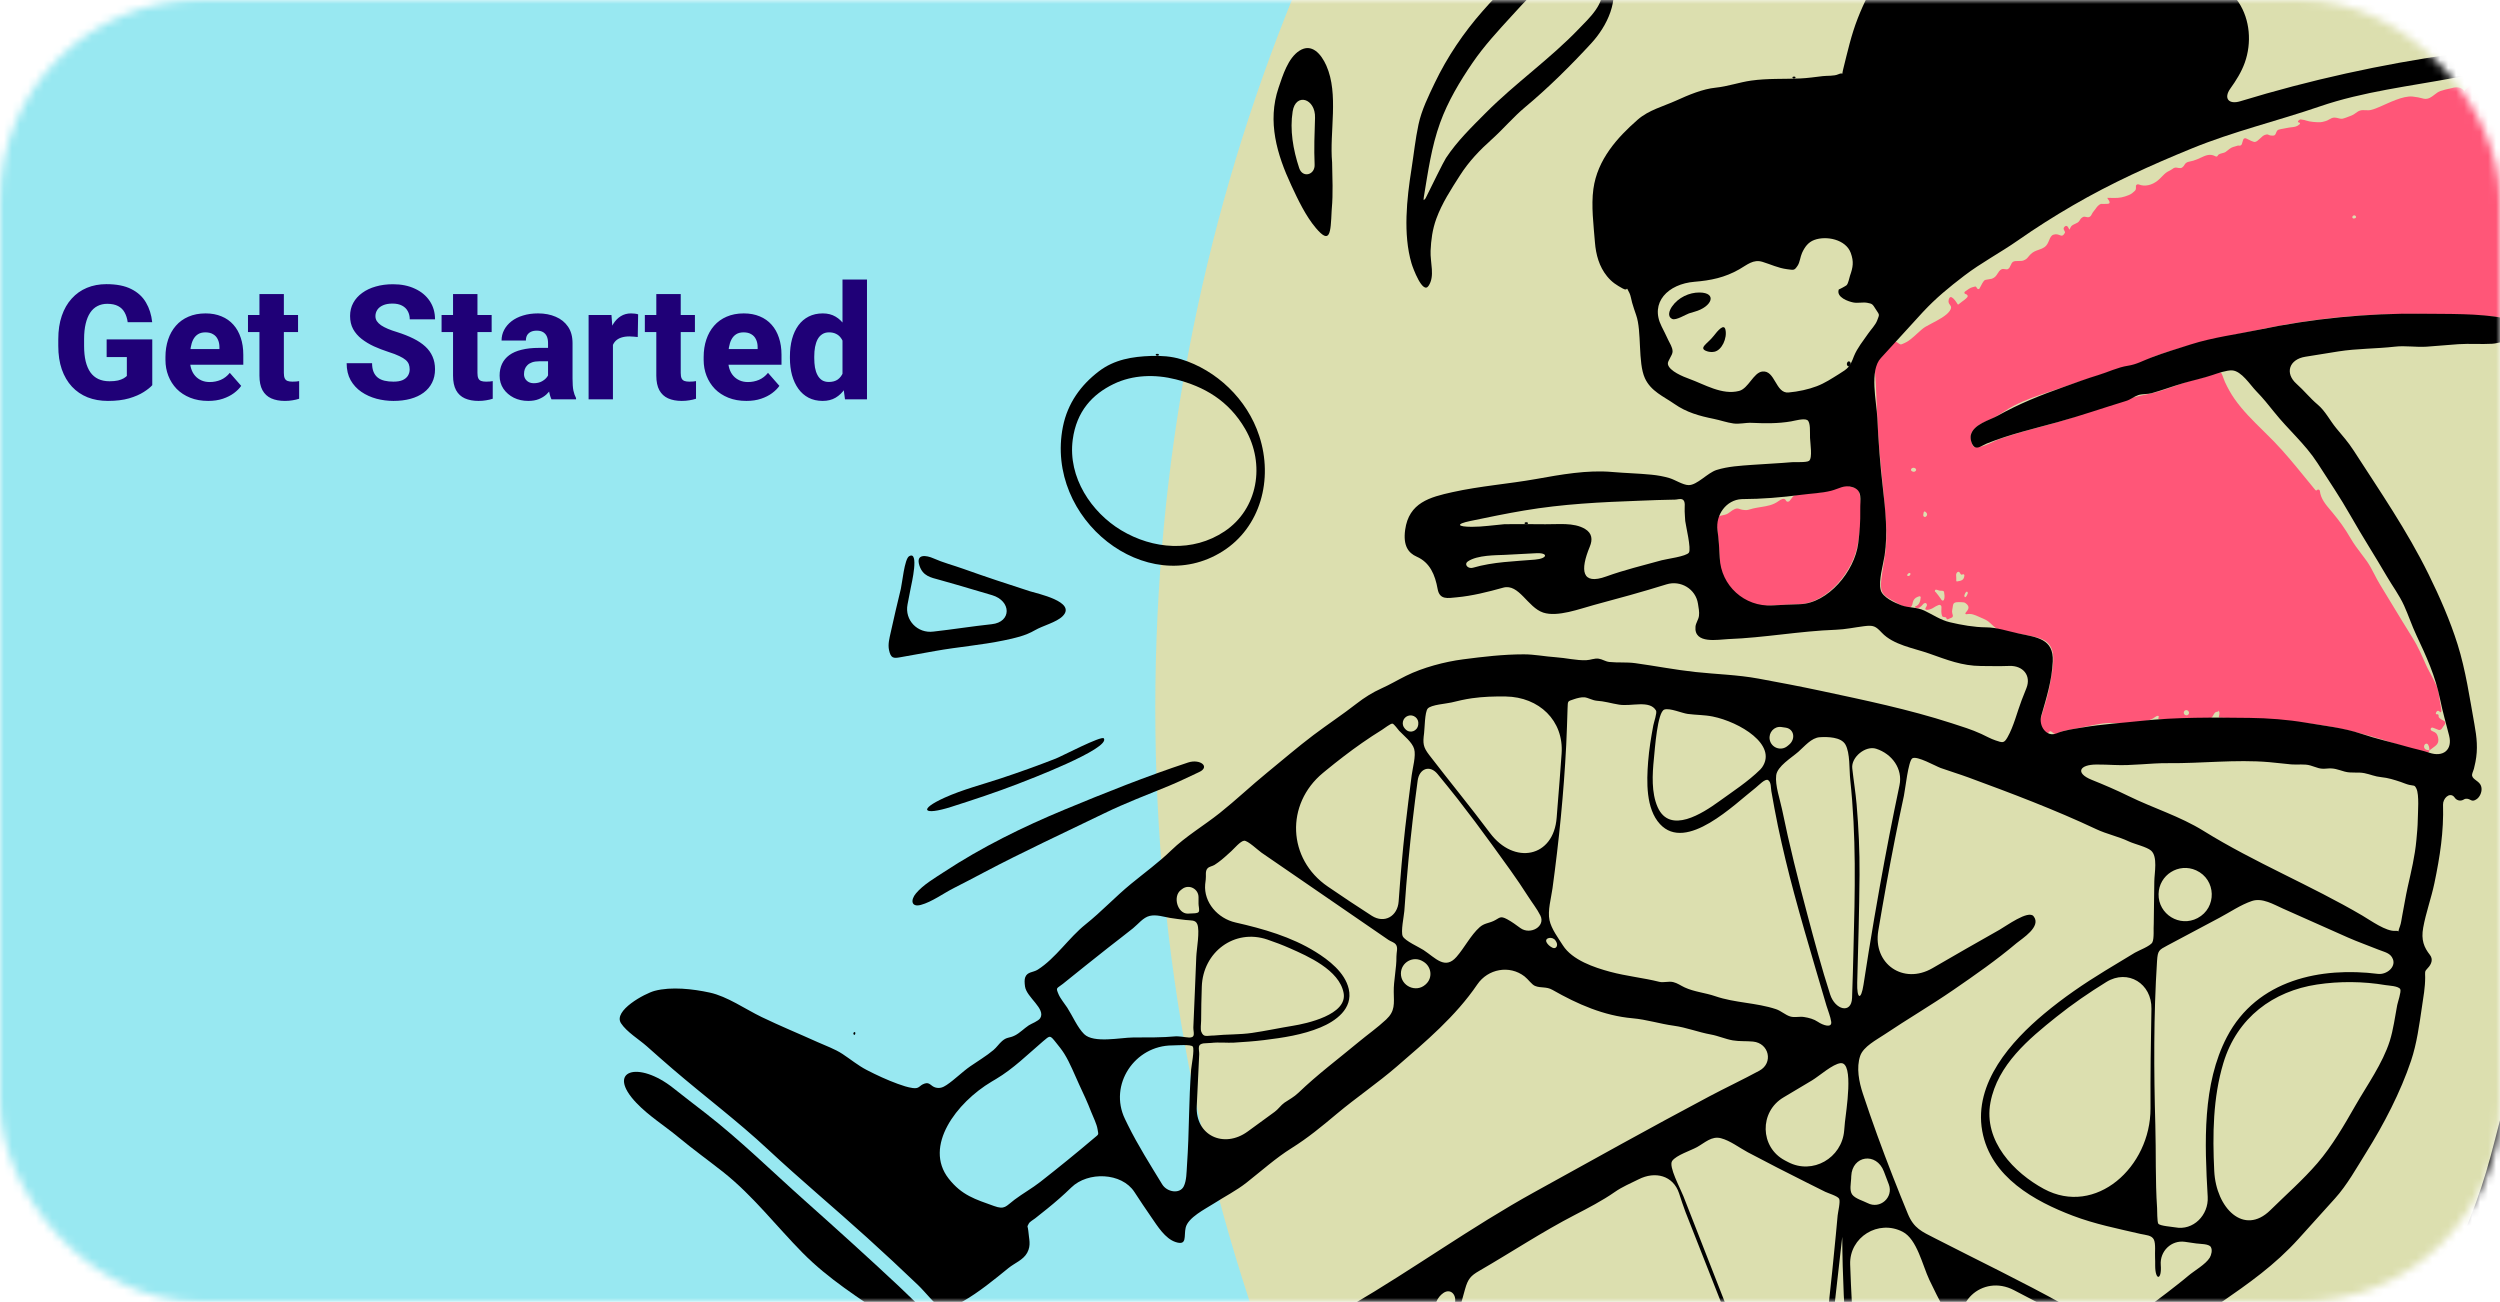 <svg width="313" height="163" viewBox="0 0 313 163" fill="none" xmlns="http://www.w3.org/2000/svg">
<mask id="mask0_1_389" style="mask-type:alpha" maskUnits="userSpaceOnUse" x="0" y="0" width="313" height="163">
<rect width="313" height="163" rx="25" fill="#D9D9D9"/>
</mask>
<g mask="url(#mask0_1_389)">
<mask id="mask1_1_389" style="mask-type:luminance" maskUnits="userSpaceOnUse" x="-164" y="-105" width="590" height="388">
<path d="M401 -105H-139C-152.807 -105 -164 -93.807 -164 -80V257.522C-164 271.329 -152.807 282.522 -139 282.522H401C414.807 282.522 426 271.329 426 257.522V-80C426 -93.807 414.807 -105 401 -105Z" fill="white"/>
</mask>
<g mask="url(#mask1_1_389)">
<path d="M401 -105H-139C-152.807 -105 -164 -93.807 -164 -80V257.522C-164 271.329 -152.807 282.522 -139 282.522H401C414.807 282.522 426 271.329 426 257.522V-80C426 -93.807 414.807 -105 401 -105Z" fill="#98E8F1"/>
<g style="mix-blend-mode:overlay">
<path fill-rule="evenodd" clip-rule="evenodd" d="M352.002 311.336C466.524 311.336 559.364 211.65 559.364 88.679C559.364 -34.291 466.524 -133.978 352.002 -133.978C237.481 -133.978 144.641 -34.291 144.641 88.679C144.641 211.65 237.481 311.336 352.002 311.336Z" fill="#E3DEA8" fill-opacity="0.9"/>
</g>
<path fill-rule="evenodd" clip-rule="evenodd" d="M239.073 72.071C239.216 71.971 239.249 71.728 239.075 71.739C238.96 71.746 238.853 71.834 238.797 71.945C238.716 72.106 238.925 72.173 239.073 72.071ZM246.345 74.346C246.402 74.219 246.339 74.03 246.212 74.086C246.094 74.138 246.026 74.305 245.953 74.488C245.895 74.629 245.973 74.83 246.098 74.743C246.2 74.671 246.272 74.51 246.345 74.346ZM241.101 64.697C241.28 64.596 241.335 64.357 241.197 64.205C240.91 63.887 240.831 64.03 240.79 64.501C240.776 64.668 240.956 64.779 241.101 64.697ZM320.8 22.044C320.85 21.796 320.584 21.546 320.417 21.736C320.304 21.865 320.289 21.992 320.374 22.135C320.487 22.328 320.756 22.263 320.8 22.044ZM239.575 58.563C239.322 58.563 239.141 58.826 239.344 58.975C239.527 59.11 239.746 59.108 239.866 58.927C239.982 58.752 239.784 58.563 239.575 58.563ZM294.681 26.974C294.462 27.034 294.454 27.361 294.681 27.357C294.718 27.356 294.754 27.351 294.789 27.343C294.819 27.335 294.85 27.325 294.88 27.311C295.096 27.21 294.92 26.909 294.69 26.971L294.683 26.973L294.681 26.974ZM273.727 89.555C273.986 89.578 274.156 89.293 274.013 89.076C274.008 89.068 274.003 89.061 273.998 89.053C273.847 88.824 273.497 88.875 273.418 89.137C273.358 89.334 273.495 89.536 273.7 89.553L273.727 89.555ZM325.365 12.679C325.233 12.464 324.884 12.524 324.888 12.776C324.889 12.861 324.905 12.925 324.938 12.976C324.968 13.023 325.013 13.058 325.076 13.086C325.305 13.191 325.497 12.894 325.365 12.679ZM320.94 13.187L320.936 13.165C320.916 13.057 320.567 12.905 320.457 12.9C320.435 12.899 320.412 12.897 320.39 12.896C320.22 12.884 320.054 12.873 319.992 13.031C319.78 13.56 320.167 13.683 320.55 13.692C320.811 13.698 320.989 13.444 320.94 13.187ZM245.702 71.921C245.62 71.977 245.508 71.945 245.462 71.856C245.418 71.771 245.379 71.706 245.337 71.656C245.162 71.449 244.883 71.74 244.907 72.01C244.927 72.237 244.927 72.462 244.926 72.716V72.72C244.926 72.768 244.97 72.806 245.018 72.798C245.624 72.703 245.875 72.623 245.942 72.058C245.957 71.928 245.811 71.848 245.702 71.921ZM243.387 74.088C243.361 73.969 243.128 73.95 243.006 73.962C242.892 73.974 242.763 73.93 242.643 73.889C242.419 73.812 242.23 73.747 242.248 74.084C242.238 73.889 243.138 75.168 243.087 75.127C243.465 75.434 243.512 74.658 243.407 74.182C243.4 74.151 243.393 74.12 243.387 74.088ZM326.642 12.894C326.664 13.145 326.63 13.399 326.535 13.633C326.424 13.905 326.315 14.177 326.205 14.449C326.043 14.847 325.882 15.245 325.72 15.643C325.654 15.808 325.602 15.954 325.557 16.081C325.377 16.589 325.308 16.782 324.815 16.668C324.655 16.631 324.591 16.45 324.681 16.312C324.92 15.948 325.306 15.361 325.263 15.184C325.222 15.016 324.841 14.81 324.494 14.623C324.281 14.507 324.08 14.399 323.983 14.312C323.702 14.061 323.599 13.832 323.492 13.59C323.467 13.535 323.442 13.479 323.415 13.422C323.326 13.237 323.342 12.953 323.293 12.754C323.228 12.485 322.933 12.751 322.843 13.012C322.809 13.11 322.775 13.207 322.741 13.305L322.74 13.308C322.695 13.439 322.665 13.58 322.701 13.715C322.76 13.939 322.9 14.055 323.058 14.185C323.214 14.313 323.386 14.456 323.519 14.729L323.543 14.78C323.736 15.175 323.791 15.289 323.76 15.361C323.748 15.389 323.721 15.412 323.684 15.443C323.606 15.507 323.482 15.61 323.343 15.894C323.214 16.155 323.125 16.442 323.037 16.72C322.947 17.01 322.859 17.291 322.732 17.528C322.601 17.771 322.642 18.157 322.891 18.276C323.099 18.373 323.081 18.636 323.096 18.865C323.1 18.944 323.157 18.99 323.245 19.013C323.683 19.131 324.11 19.511 323.929 19.927C323.906 19.979 323.883 20.03 323.86 20.082C323.716 20.413 323.31 20.539 323.059 20.28C322.738 19.949 322.486 19.545 322.235 19.143C322.058 18.86 321.651 18.886 321.501 19.185C321.22 19.745 320.939 20.305 320.66 20.865L320.648 20.888C320.625 20.934 320.662 20.988 320.713 20.983C320.862 20.968 321.011 20.953 321.159 20.939C321.317 20.923 321.474 20.907 321.631 20.892C321.715 20.883 321.77 20.969 321.727 21.041C321.56 21.317 321.253 21.826 321.287 21.963C321.371 22.289 321.7 22.385 322.022 22.479C322.415 22.593 322.797 22.704 322.713 23.223C322.697 23.316 321.948 24.145 321.508 24.579C321.392 24.694 321.423 24.919 321.576 24.978C321.78 25.056 321.915 25.108 321.967 25.24C322.072 25.506 321.671 25.648 321.431 25.491C321.381 25.46 321.332 25.428 321.283 25.396C321.152 25.311 320.976 25.356 320.902 25.494C320.891 25.514 320.881 25.533 320.87 25.553C320.87 25.553 320.87 25.553 320.87 25.553C320.87 25.553 320.87 25.553 320.87 25.553C320.756 25.766 320.641 25.979 320.54 26.199C320.39 26.528 320.386 26.901 320.315 27.256C320.286 27.404 320.238 27.547 320.173 27.687C320.068 27.855 319.955 28.015 319.834 28.169C319.68 28.365 319.551 28.58 319.52 28.827C319.483 29.12 319.457 29.525 319.445 29.951C319.419 30.883 320.256 32.496 319.324 32.496C319.18 32.496 319.065 32.49 318.971 32.485C318.573 32.464 318.562 32.463 318.327 33.043C318.067 33.685 318.316 34.837 318.249 35.527C318.22 35.828 318.215 36.131 318.211 36.455C318.208 36.651 318.204 36.855 318.196 37.07C318.169 37.758 318.023 38.442 317.879 39.12C317.867 39.178 317.854 39.237 317.842 39.295C317.823 39.385 317.939 39.432 317.988 39.355C318.087 39.203 318.312 39.225 318.355 39.401C318.505 40.021 318.376 40.595 318.233 41.239C318.189 41.437 317.823 41.545 317.706 41.711C317.678 41.753 317.65 41.8 317.621 41.848C317.526 42.012 317.426 42.183 317.269 42.135C316.825 41.998 316.84 41.884 316.863 41.703C316.879 41.578 316.9 41.422 316.776 41.206C316.718 41.105 316.674 41.021 316.635 40.947C316.498 40.683 316.432 40.554 316.05 40.335C315.584 40.069 314.869 39.986 314.231 39.913C313.979 39.884 313.739 39.856 313.53 39.819C312.313 39.6 311.094 39.543 309.863 39.486L309.814 39.484C305.142 39.266 300.486 39.21 295.815 39.486C291.518 39.74 287.117 40.388 282.903 41.265C282.603 41.327 282.304 41.389 282.004 41.452C277.83 42.317 273.738 43.165 269.684 44.639C269.31 44.775 268.937 44.977 268.563 45.178C268.097 45.429 267.631 45.681 267.165 45.805C266.837 45.892 266.509 45.943 266.178 45.995C265.707 46.068 265.229 46.142 264.741 46.324C263.641 46.734 262.52 47.09 261.4 47.446C260.494 47.733 259.588 48.02 258.694 48.336C258.12 48.539 257.535 48.733 256.945 48.928C255.314 49.467 253.653 50.016 252.145 50.792C251.692 51.025 251.261 51.299 250.83 51.574C250.41 51.841 249.991 52.108 249.551 52.337C249.366 52.434 249.154 52.528 248.932 52.627C248.137 52.98 247.201 53.397 246.854 54.186C246.681 54.58 246.711 54.866 246.817 55.275C247.017 56.031 247.176 56.014 247.661 55.963C247.701 55.959 247.744 55.955 247.789 55.95C248.301 55.902 248.91 55.614 249.487 55.34C249.827 55.179 250.157 55.023 250.449 54.923C252.616 54.19 254.807 53.603 257.01 53.015C258.672 52.572 260.338 51.984 262.001 51.398C264.293 50.59 266.578 49.784 268.841 49.36C270.004 49.143 271.136 48.737 272.269 48.331C273.393 47.928 274.518 47.525 275.677 47.303C275.843 47.272 276.111 47.167 276.412 47.05C277.037 46.808 277.802 46.511 278.085 46.693C278.159 46.741 278.305 47.142 278.422 47.464C278.48 47.623 278.532 47.762 278.564 47.83C278.907 48.568 279.301 49.281 279.763 49.942C280.785 51.406 282.062 52.66 283.328 53.904C283.786 54.354 284.244 54.803 284.686 55.26C286.083 56.7 287.345 58.25 288.612 59.806C289.031 60.32 289.451 60.836 289.877 61.348C289.939 61.423 290.055 61.422 290.116 61.346C290.214 61.224 290.433 61.309 290.448 61.464C290.542 62.425 291.191 63.187 291.796 63.9C291.858 63.972 291.919 64.045 291.98 64.117C292.88 65.19 293.603 66.198 294.312 67.422C294.716 68.118 295.197 68.753 295.674 69.382C295.885 69.66 296.095 69.938 296.297 70.218C296.673 70.741 296.976 71.328 297.281 71.917C297.5 72.341 297.72 72.767 297.969 73.172C298.489 74.019 299.004 74.872 299.521 75.725C299.521 75.725 299.522 75.726 299.522 75.726L299.524 75.728C299.524 75.728 299.524 75.729 299.524 75.729C299.524 75.73 299.524 75.73 299.524 75.73C300.365 77.117 301.204 78.506 302.058 79.865C302.705 80.898 303.218 82.062 303.731 83.239C303.855 83.52 304.052 83.891 304.268 84.295C304.569 84.86 304.905 85.493 305.125 86.045C305.366 86.649 305.371 87.315 305.501 87.953C305.65 88.69 305.812 89.485 305.395 89.058C305.302 88.962 305.14 88.968 305.071 89.083C305.042 89.132 305.012 89.181 304.983 89.23C304.914 89.344 305.034 89.48 305.157 89.425C305.232 89.391 305.33 89.518 305.314 89.6C305.262 89.859 305.549 90.015 305.821 90.163C305.881 90.195 305.94 90.228 305.994 90.26C306.221 90.396 306.158 90.665 305.975 90.856C305.904 90.931 305.849 91.018 305.797 91.107C305.655 91.35 305.49 91.442 305.301 91.382C305.067 91.307 304.839 91.181 304.605 91.106C304.331 91.02 304.2 91.356 304.45 91.497C304.517 91.535 304.584 91.564 304.649 91.592C304.9 91.7 305.127 91.799 305.249 92.354C305.401 93.051 305.043 93.308 304.567 93.648C304.44 93.739 304.304 93.836 304.167 93.951C304.167 93.95 304.167 93.949 304.166 93.949L304.15 93.947C304.168 93.677 304.116 93.442 304.005 93.243C303.848 92.961 303.491 93.147 303.491 93.471C303.491 93.672 303.633 93.846 303.831 93.884C303.938 93.905 304.044 93.925 304.15 93.947C304.15 93.954 304.158 93.958 304.164 93.953C304.165 93.953 304.166 93.952 304.167 93.951C304.063 94.383 303.754 94.303 303.387 94.209C303.35 94.199 303.313 94.19 303.275 94.18C303.246 94.173 303.217 94.167 303.188 94.16C302.395 93.984 301.538 93.686 300.726 93.403C300.471 93.315 300.222 93.228 299.98 93.147C297.786 92.412 295.575 91.792 293.307 91.289C289.457 90.435 285.631 90.247 281.772 90.057C280.474 89.993 279.173 89.929 277.868 89.838C277.821 89.835 277.789 89.791 277.798 89.745C277.864 89.453 277.891 89.334 277.875 89.221C277.862 89.145 277.831 89.072 277.777 88.948C277.771 88.931 277.763 88.912 277.753 88.892C277.837 89.085 277.688 89.102 277.539 89.118C277.108 89.167 277.103 89.911 276.671 89.954C275.474 90.075 274.242 90.058 273.016 90.041C272.12 90.029 271.225 90.017 270.35 90.058C270.255 90.062 270.19 89.968 270.234 89.883C270.399 89.569 270.108 89.548 269.828 89.766C268.798 90.57 266.928 90.543 265.298 90.521C264.542 90.51 263.839 90.5 263.293 90.574C262.635 90.663 261.981 90.799 261.328 90.935C261.328 90.935 261.327 90.935 261.327 90.935C261.326 90.935 261.326 90.935 261.325 90.935C260.857 91.034 260.391 91.131 259.922 91.21C259.842 91.224 259.764 91.238 259.685 91.251C259.211 91.329 258.734 91.41 258.27 91.545C258.1 91.593 257.892 91.695 257.674 91.802C257.638 91.819 257.602 91.836 257.566 91.854C257.019 92.117 256.865 91.219 256.491 91.697C256.39 91.826 256.291 91.954 256.257 91.96C256.193 91.97 256.117 91.983 256.036 91.997C255.455 92.097 255.022 91.583 255.181 91.016C255.34 90.448 255.514 89.888 255.688 89.327C256.097 88.011 256.504 86.695 256.723 85.292C256.751 85.111 256.785 84.917 256.821 84.714C257.079 83.241 257.423 81.279 256.221 80.353C255.625 79.894 254.726 79.721 253.946 79.571C253.745 79.531 253.552 79.494 253.374 79.455C253.077 79.387 252.712 79.342 252.325 79.294C251.467 79.187 250.501 79.068 249.931 78.669C249.687 78.5 249.517 78.335 249.352 78.177C249.081 77.916 248.829 77.672 248.3 77.456C248.107 77.378 247.935 77.3 247.774 77.226C247.213 76.971 246.804 76.784 246.193 76.904C246.096 76.923 246.021 76.812 246.083 76.736C246.433 76.314 246.723 75.962 246.062 75.498C245.932 75.408 245.754 75.402 245.58 75.396C245.236 75.385 244.659 75.326 244.552 75.653C244.511 75.779 244.492 75.909 244.471 76.053C244.456 76.159 244.439 76.273 244.412 76.398C244.398 76.462 244.39 76.527 244.397 76.593C244.412 76.732 244.441 76.869 244.486 77.002C244.529 77.129 244.476 77.274 244.353 77.327L243.875 77.534C243.789 77.572 243.705 77.484 243.686 77.391C243.663 77.282 243.553 77.271 243.438 77.259C243.322 77.248 243.2 77.234 243.155 77.123C243.026 76.814 243.049 76.384 243.07 75.999C243.081 75.81 242.898 75.676 242.723 75.745C242.5 75.833 242.282 75.937 242.09 76.073C241.684 76.36 240.849 76.52 241.093 76.087C241.122 76.035 241.158 75.978 241.2 75.913C241.321 75.72 241.205 75.446 240.985 75.506C240.883 75.533 240.806 75.589 240.746 75.668C240.53 75.952 240.229 76.206 239.891 76.093C239.856 76.082 239.822 76.071 239.788 76.059C239.734 76.041 239.745 75.936 239.8 75.92C240.265 75.782 240.428 75.323 240.471 74.799C240.479 74.698 240.379 74.625 240.284 74.659L240.091 74.726C239.77 74.839 239.534 75.115 239.473 75.449L239.453 75.561C239.408 75.807 239.279 76.06 239.028 76.07C238.517 76.088 237.775 75.662 237.387 75.439C237.338 75.41 237.294 75.385 237.257 75.365C237.216 75.341 237.175 75.319 237.135 75.296L237.132 75.295C235.821 74.566 235.342 74.3 235.535 72.573C235.603 71.958 235.705 71.341 235.807 70.725C235.954 69.843 236.101 68.96 236.148 68.078C236.229 66.606 236.097 65.045 235.972 63.556V63.554C235.956 63.356 235.938 63.16 235.922 62.965C235.825 61.775 235.706 60.591 235.586 59.409C235.382 57.395 235.18 55.384 235.085 53.349C235.064 52.882 235.042 52.414 235.021 51.947V51.943C234.96 50.663 234.899 49.382 234.852 48.102C234.844 47.872 234.825 47.639 234.806 47.408C234.768 46.944 234.731 46.492 234.785 46.111C234.913 45.219 235.931 44.128 236.596 43.52C236.82 43.315 236.975 43.022 237.225 42.847C237.277 42.81 237.33 42.798 237.384 42.811C237.645 42.873 237.821 43.188 238.076 43.105C238.223 43.057 238.367 42.977 238.51 42.916C238.994 42.709 239.516 42.23 240.014 41.776C240.378 41.441 240.729 41.12 241.039 40.93C241.252 40.8 241.533 40.654 241.839 40.494C242.663 40.065 243.679 39.536 244.087 38.948C244.389 38.512 244.266 38.347 244.129 38.161C244.021 38.015 243.902 37.856 243.975 37.54C244.187 36.625 244.919 37.798 245.115 38.111C245.131 38.137 245.168 38.14 245.19 38.12C245.283 38.032 245.428 37.927 245.587 37.811C245.835 37.631 246.118 37.426 246.292 37.225C246.442 37.053 246.297 36.849 246.073 36.806C245.937 36.78 245.894 36.591 246.007 36.51C246.307 36.292 246.685 36.018 246.916 35.97C247.035 35.944 247.118 35.918 247.182 35.898C247.259 35.874 247.303 35.859 247.342 35.87C247.398 35.886 247.442 35.953 247.547 36.116C247.621 36.23 247.782 36.224 247.844 36.103C247.857 36.08 247.869 36.055 247.882 36.03C248.061 35.679 248.304 35.207 248.473 35.084C248.539 35.035 248.797 34.997 249.026 34.962C249.188 34.938 249.335 34.916 249.393 34.894C249.796 34.741 249.953 34.485 250.104 34.239C250.225 34.042 250.343 33.85 250.58 33.722C250.718 33.647 250.874 33.674 251.023 33.699C251.151 33.721 251.274 33.742 251.375 33.695C251.557 33.609 251.645 33.415 251.731 33.221C251.811 33.045 251.889 32.869 252.039 32.773C252.186 32.678 252.455 32.677 252.724 32.676C252.952 32.675 253.179 32.674 253.328 32.616C253.689 32.474 253.798 32.339 253.95 32.15C254.027 32.056 254.114 31.948 254.247 31.82C254.57 31.51 254.879 31.403 255.201 31.291C255.442 31.208 255.691 31.122 255.961 30.946C256.279 30.738 256.418 30.401 256.546 30.091C256.68 29.767 256.801 29.473 257.103 29.379C257.443 29.274 257.674 29.363 257.861 29.436C258.11 29.531 258.28 29.597 258.525 29.145C258.564 29.073 258.516 28.988 258.463 28.892C258.385 28.75 258.293 28.585 258.458 28.414C258.752 28.108 258.896 28.384 259.031 28.642C259.05 28.676 259.068 28.71 259.086 28.743C259.089 28.749 259.097 28.748 259.1 28.743C259.149 28.643 259.199 28.543 259.248 28.443C259.454 28.025 260.121 28.038 260.348 27.632C260.428 27.491 260.529 27.309 260.784 27.174C260.924 27.1 261.052 27.132 261.183 27.165C261.323 27.2 261.468 27.235 261.634 27.139C261.774 27.057 261.845 26.917 261.916 26.779C261.963 26.686 262.01 26.593 262.078 26.519C262.176 26.412 262.261 26.292 262.346 26.173C262.54 25.898 262.733 25.626 263.083 25.509C262.97 25.546 263.505 25.543 263.892 25.518C264.148 25.502 264.183 25.34 264.046 25.123C263.972 25.006 263.897 24.889 263.822 24.772C263.822 24.772 263.822 24.772 263.822 24.771C263.822 24.771 263.822 24.77 263.823 24.77C263.979 24.77 264.133 24.774 264.283 24.777C264.878 24.79 265.431 24.802 266.032 24.602L266.044 24.598C266.311 24.509 266.719 24.374 266.937 24.195L266.955 24.18C267.224 23.958 267.342 23.861 267.39 23.734C267.428 23.635 267.424 23.518 267.417 23.309C267.411 23.134 267.61 23.026 267.772 23.092C268.543 23.406 269.435 23.178 270.149 22.604C270.334 22.454 270.491 22.293 270.647 22.132C270.856 21.917 271.063 21.704 271.334 21.524C271.47 21.448 271.608 21.376 271.748 21.306C271.884 21.239 272 21.136 272.13 21.055C272.184 21.021 272.239 20.999 272.293 20.99C272.609 20.936 272.959 21.164 273.211 20.966C273.221 20.958 273.232 20.949 273.244 20.94C273.348 20.859 273.437 20.757 273.496 20.639C273.603 20.424 273.815 20.289 274.051 20.246C274.233 20.213 274.414 20.171 274.593 20.12C274.933 20.022 275.234 19.881 275.518 19.75C276.158 19.451 276.703 19.196 277.392 19.577C277.486 19.628 277.608 19.596 277.652 19.498C277.792 19.19 278.334 19.212 278.625 19.039C278.715 18.985 278.808 18.908 278.908 18.824C279.048 18.708 279.202 18.579 279.382 18.488C279.512 18.42 279.665 18.379 279.812 18.338C279.913 18.311 280.012 18.283 280.101 18.249C280.171 18.222 280.247 18.212 280.319 18.23C280.477 18.27 280.638 18.179 280.685 18.024C280.737 17.85 280.79 17.677 280.842 17.503C280.892 17.337 281.073 17.257 281.227 17.336C281.585 17.519 282.119 17.792 282.316 17.772C282.526 17.751 282.758 17.532 282.986 17.316C283.175 17.139 283.36 16.965 283.527 16.905C283.85 16.791 283.923 16.828 284.029 16.882C284.109 16.922 284.207 16.972 284.448 16.974C284.503 16.974 284.555 16.976 284.604 16.977C285.03 16.989 284.892 16.339 285.303 16.226C285.495 16.173 285.742 16.129 285.959 16.09C286.089 16.067 286.209 16.046 286.299 16.026C286.525 15.975 286.722 15.953 286.9 15.934C287.292 15.89 287.592 15.857 287.925 15.543C288.004 15.468 287.946 15.342 287.837 15.342C287.72 15.342 287.662 15.2 287.748 15.122C287.963 14.922 288.004 14.932 288.178 14.972C288.256 14.99 288.361 15.014 288.519 15.029C288.562 15.033 288.638 15.06 288.728 15.093C289.164 15.253 290.056 15.323 290.519 15.302C290.681 15.294 290.874 15.242 291.177 15.157C291.325 15.116 291.466 15.037 291.606 14.957C291.807 14.843 292.011 14.727 292.247 14.722C292.432 14.719 292.591 14.76 292.746 14.799C292.916 14.843 293.078 14.884 293.26 14.863C293.446 14.842 294.051 14.604 294.35 14.486C294.384 14.473 294.414 14.461 294.439 14.451C294.629 14.377 294.787 14.261 294.942 14.148C295.106 14.029 295.266 13.912 295.458 13.847C295.675 13.773 295.926 13.785 296.177 13.797C296.397 13.808 296.618 13.819 296.819 13.771C297.236 13.673 297.598 13.518 297.944 13.371C299.071 12.889 300.845 11.963 302.064 12.09C302.289 12.113 302.505 12.149 302.691 12.18C302.715 12.184 302.739 12.188 302.762 12.192C302.917 12.218 303.051 12.255 303.178 12.289C303.52 12.383 303.797 12.458 304.235 12.235C304.448 12.127 304.621 11.992 304.793 11.857C305.016 11.682 305.239 11.507 305.545 11.395C305.896 11.267 306.348 11.169 306.742 11.083C306.818 11.067 306.89 11.051 306.959 11.035C307.229 10.944 307.504 10.915 307.785 10.948C308.084 10.993 308.333 11.139 308.53 11.386C308.528 11.389 308.528 11.392 308.527 11.394C308.526 11.404 308.536 11.394 308.53 11.386C308.571 11.278 309.222 10.76 309.154 10.818C309.307 10.687 309.435 10.612 309.547 10.546C309.696 10.459 309.818 10.388 309.937 10.221C310.102 9.989 309.926 9.683 309.648 9.62L309.647 9.62C309.531 9.593 309.416 9.567 309.3 9.541C309.27 9.534 309.273 9.489 309.304 9.487C309.757 9.45 310.124 9.421 310.551 9.621C310.691 9.687 310.873 9.874 311.061 10.067C311.316 10.33 311.581 10.603 311.773 10.604C312.036 10.604 313.386 10.415 313.649 10.402C313.903 10.388 314.208 10.268 314.594 10.047C314.659 10.011 314.722 9.974 314.787 9.938L314.794 9.934C314.794 9.934 314.794 9.934 314.794 9.934C314.794 9.934 314.794 9.934 314.794 9.934C314.846 9.904 314.898 9.874 314.95 9.845C314.979 9.828 315.004 9.807 315.028 9.783C315.268 9.535 315.508 9.533 315.746 9.778C315.782 9.816 315.822 9.85 315.866 9.876C315.928 9.912 315.99 9.948 316.051 9.985C316.173 10.056 316.33 10.013 316.399 9.89C316.605 9.525 317.14 9.554 317.552 9.632C317.762 9.671 318.001 9.643 318.295 9.58C318.519 9.533 318.859 9.294 319.186 9.063C319.524 8.826 319.848 8.598 320.018 8.598C320.111 8.598 320.216 8.714 320.336 8.846C320.467 8.991 320.615 9.155 320.785 9.207C321.182 9.33 321.742 9.134 322.084 8.8C322.206 8.681 322.471 8.687 322.54 8.844C322.543 8.85 322.546 8.857 322.549 8.864C322.598 8.975 322.744 9.003 322.83 8.917C322.834 8.913 322.837 8.91 322.84 8.907C322.841 8.906 322.842 8.905 322.843 8.905C322.844 8.904 322.844 8.903 322.845 8.903C322.853 8.895 322.86 8.888 322.867 8.88C323.085 8.661 323.542 8.83 323.841 8.909C323.989 8.948 324.156 8.945 324.315 8.941C324.602 8.935 324.857 8.929 324.907 9.18C324.966 9.474 324.169 10.111 323.693 10.491C323.546 10.609 323.564 10.833 323.75 10.862C324.425 10.966 325.181 10.271 325.759 9.739C325.967 9.547 326.321 9.555 326.431 9.816C326.513 10.013 326.481 10.203 326.286 10.486C325.992 10.914 325.858 10.824 325.701 10.72C325.363 10.494 325.268 11.188 325.639 11.02C325.675 11.003 325.712 10.985 325.75 10.966C325.84 10.921 325.935 10.995 325.925 11.095C325.891 11.447 325.966 11.473 326.082 11.512C326.179 11.545 326.306 11.588 326.419 11.845C326.586 12.223 326.611 12.527 326.642 12.894ZM222.671 62.738C222.971 62.519 223.387 62.297 223.57 62.62C223.635 62.734 223.695 62.837 223.873 62.812C224.024 62.791 224.147 62.618 224.272 62.442C224.38 62.288 224.492 62.131 224.625 62.068C225.238 61.78 226.127 61.736 226.943 61.695C227.326 61.676 227.693 61.658 228.008 61.616C228.526 61.546 229.014 61.383 229.497 61.221C229.951 61.069 230.398 60.919 230.865 60.849C231.262 60.79 231.551 60.867 231.926 60.985C231.953 60.994 231.98 61.002 232.005 61.01C232.356 61.119 232.529 61.173 232.634 61.295C232.735 61.414 232.772 61.596 232.844 61.956L232.847 61.971C233.232 63.872 232.935 65.895 232.638 67.916C232.118 71.469 228.801 75.534 225.212 75.65C222.477 75.739 219.745 75.907 217.021 76.2C216.141 76.294 215.365 75.611 215.372 74.726C215.385 72.891 215.399 71.059 215.269 69.226C215.21 68.388 215.129 67.552 215.047 66.716C215.024 66.471 214.999 66.226 214.976 65.981C214.854 64.691 214.883 64.685 215.755 64.492C215.81 64.48 215.87 64.467 215.932 64.453C216.243 64.382 216.442 64.232 216.649 64.073C216.809 63.952 216.975 63.825 217.203 63.727C217.466 63.612 217.633 63.669 217.83 63.736C217.928 63.77 218.032 63.805 218.16 63.825C218.661 63.901 218.805 63.857 219.085 63.772C219.194 63.739 219.322 63.7 219.5 63.659C219.832 63.583 220.152 63.532 220.461 63.483C221.255 63.356 221.982 63.24 222.671 62.738ZM326.809 23.631C326.879 23.564 326.867 23.45 326.785 23.399C326.733 23.367 326.681 23.334 326.63 23.302C326.477 23.207 326.276 23.268 326.206 23.434C325.274 25.628 324.644 27.908 324.007 30.217C323.91 30.57 323.813 30.923 323.714 31.276C323.311 32.719 322.91 34.162 322.511 35.606C322.437 35.871 322.347 36.147 322.256 36.428C321.944 37.392 322.767 37.642 323.27 36.763C324.01 35.468 324.728 34.159 325.423 32.837C325.983 31.772 326.53 30.698 327.064 29.617C327.133 29.477 327.219 29.329 327.308 29.175C327.501 28.841 327.706 28.485 327.78 28.146C327.876 27.711 327.973 27.582 327.946 27.504C327.845 27.216 327.66 26.891 327.945 27.001C327.98 27.014 328.012 27.031 328.044 27.047C328.129 27.091 328.203 27.129 328.28 27.081C328.47 26.963 328.728 26.596 328.933 26.305C329.034 26.161 328.964 25.957 328.791 25.92C328.68 25.897 328.556 25.872 328.424 25.845C327.641 25.687 326.58 25.473 326.288 25.13C325.822 24.58 326.321 24.101 326.809 23.631Z" fill="#FF5678"/>
<path fill-rule="evenodd" clip-rule="evenodd" d="M194.746 117.756C194.396 117.193 193.327 117.389 193.63 117.979C193.775 118.26 194.048 118.495 194.358 118.649C194.836 118.886 195.115 118.349 194.833 117.896L194.746 117.756ZM177.57 90.671C177.669 89.944 176.957 89.373 176.268 89.627C175.612 89.869 175.41 90.71 175.889 91.219C175.916 91.247 175.942 91.275 175.968 91.303C176.522 91.889 177.451 91.551 177.559 90.751L177.57 90.671ZM223.982 93.245C224.816 92.56 224.655 91.291 223.592 91.106C223.395 91.072 223.196 91.043 222.997 91.019C222.12 90.912 221.415 91.714 221.565 92.585C221.743 93.619 222.971 94.076 223.781 93.41C223.848 93.355 223.915 93.3 223.982 93.245ZM191.625 196.325C192.166 195.966 192.255 195.225 191.969 194.641C191.301 193.282 190.18 191.065 189.888 191.22C189.68 191.331 189.664 193.596 189.633 193.917C189.605 194.214 189.577 194.511 189.549 194.808C189.438 195.983 190.642 196.978 191.625 196.325ZM180.7 161.887C179.939 162.415 179.484 163.423 179.764 164.306C179.882 164.677 179.999 165.047 180.117 165.418C180.252 165.845 180.332 166.476 180.572 166.852C180.885 167.342 180.649 167.629 181.066 167.094C181.514 166.519 181.647 164.984 181.841 164.28C181.939 163.926 182.036 163.572 182.134 163.218C182.432 162.132 181.625 161.245 180.7 161.887ZM150.056 112.331C150.056 111.272 148.847 110.656 148.009 111.303C147.949 111.35 147.889 111.396 147.829 111.443C146.817 112.232 147.408 114.374 148.691 114.386C148.811 114.388 148.928 114.382 149.043 114.369C149.342 114.334 149.668 114.382 149.948 114.269C150.058 114.224 150.118 114.131 150.127 113.989C150.145 113.706 150.056 113.424 150.056 113.14V112.331ZM178.145 120.36C176.944 119.617 175.394 120.481 175.394 121.893C175.394 123.462 177.291 124.32 178.46 123.274C178.478 123.257 178.497 123.24 178.516 123.223C179.397 122.432 179.239 121.037 178.232 120.414C178.203 120.396 178.174 120.378 178.145 120.36ZM235.861 146.663C234.931 144.218 231.88 144.651 231.776 147.265C231.772 147.367 231.768 147.47 231.764 147.572C231.739 148.159 231.529 149.042 231.893 149.555C232.257 150.069 233.296 150.355 233.824 150.629C235.373 151.436 237.099 149.917 236.478 148.284C236.272 147.744 236.067 147.203 235.861 146.663ZM270.253 111.933C270.202 114.469 272.894 116.129 275.138 114.944C277.583 113.651 277.479 110.114 274.961 108.969C272.783 107.978 270.301 109.54 270.253 111.933ZM232.523 123.034C232.466 125.087 233.001 125.313 233.311 123.283C233.523 121.907 233.739 120.532 233.96 119.157C234.404 116.41 234.871 113.667 235.362 110.93C236.117 106.712 236.934 102.506 237.817 98.317C238.25 96.265 236.889 94.384 234.892 93.742C233.565 93.317 231.751 94.8 231.903 96.185C232.069 97.703 232.321 99.23 232.448 100.703C232.7 103.643 232.836 106.569 232.815 109.522C232.78 114.027 232.647 118.531 232.523 123.034ZM143.302 195.491C146.724 200.153 148.271 200.08 147.877 194.311C147.848 193.884 147.828 193.559 147.823 193.378C147.785 192.039 147.758 190.699 147.741 189.359C147.699 186.112 144.032 184.126 141.229 185.766C139.128 186.995 138.355 189.859 139.909 191.732C139.955 191.788 140.001 191.843 140.048 191.897C141.106 193.138 142.321 194.155 143.302 195.491ZM223.874 145.496C226.938 147.102 230.6 145.001 230.891 141.554C230.92 141.201 230.952 140.848 230.985 140.495C231.097 139.302 232.171 132.957 230.452 133.107C229.474 133.191 227.759 134.73 226.862 135.267C225.679 135.98 224.493 136.689 223.303 137.39C220.244 139.191 220.33 143.639 223.474 145.287C223.607 145.357 223.74 145.426 223.874 145.496ZM220.613 96.075C222.572 93.248 217.798 90.391 214.427 89.708C213.386 89.496 212.344 89.525 211.297 89.383C210.547 89.28 209.081 88.618 208.383 88.835C207.505 89.108 207.186 93.835 207.065 95.022C206.871 96.933 206.74 99.252 207.534 101.048C209.064 104.508 213.19 101.807 215.198 100.355C216.918 99.11 218.866 97.849 220.392 96.338C220.475 96.256 220.548 96.168 220.613 96.075ZM229.135 124.509C229.761 126.447 231.799 126.98 231.878 124.945C231.957 122.929 232.001 120.912 232.055 118.896C232.151 115.302 232.241 111.708 232.212 108.112C232.182 104.601 232.021 101.095 231.648 97.604C231.515 96.371 231.648 94.263 231.042 93.21C230.49 92.251 228.775 92.241 227.84 92.3C226.787 92.366 225.933 93.442 225.154 94.123C224.292 94.877 222.521 95.938 222.38 97.062C222.221 98.317 222.863 100.109 223.112 101.327C224.021 105.771 225.127 110.17 226.293 114.544C227.18 117.873 228.075 121.226 229.135 124.509ZM190.353 116.194C191.59 117.089 193.53 116 192.857 114.629C192.455 113.811 191.801 112.99 191.31 112.215C189.904 109.998 188.328 107.873 186.797 105.755C185.394 103.816 183.957 101.895 182.488 100.014C181.669 98.967 180.824 97.941 179.986 96.912C179.019 95.727 177.697 96.213 177.491 97.729C177.04 101.054 176.654 104.389 176.337 107.733C176.139 109.838 175.966 111.948 175.822 114.06C175.781 114.656 175.351 116.668 175.626 117.223C175.915 117.806 177.682 118.587 178.223 118.944C179.737 119.944 180.912 121.449 182.35 119.806C183.342 118.676 184.139 117.08 185.245 116.093C185.823 115.579 186.365 115.603 187.013 115.298C187.766 114.944 187.788 114.602 188.687 115.084C189.31 115.419 189.832 115.818 190.353 116.194ZM124.14 135.427C119.743 138.046 115.617 143.511 118.763 147.548C120.414 149.666 122.129 150.156 124.451 150.992C125.817 151.485 125.913 151.032 127.021 150.2C128.073 149.41 129.22 148.777 130.257 147.964C132.496 146.209 134.731 144.399 136.906 142.552C137.637 141.931 137.529 142.144 137.418 141.399C137.317 140.719 136.864 139.855 136.616 139.211C136.168 138.043 135.64 136.912 135.111 135.785C134.512 134.505 133.99 133.115 133.246 131.921C132.937 131.426 132.57 130.978 132.208 130.527C131.45 129.576 131.477 129.611 130.569 130.388C128.652 132.03 126.868 133.805 124.71 135.088C124.52 135.201 124.33 135.314 124.14 135.427ZM171.753 114.658C173.329 115.663 174.977 114.725 175.11 112.861C175.332 109.774 175.59 106.697 175.935 103.617C176.182 101.419 176.468 99.228 176.747 97.035C176.86 96.142 177.299 94.644 177.055 93.776C176.815 92.922 175.756 92.111 175.174 91.492C175.019 91.326 174.539 90.629 174.332 90.597C174.111 90.564 173.279 91.219 173.038 91.367C172.19 91.89 171.357 92.441 170.536 93.012C168.99 94.091 167.491 95.248 166.024 96.449C165.893 96.557 165.762 96.665 165.631 96.773C160.917 100.672 161.189 107.552 166.243 110.998C168.065 112.243 169.898 113.472 171.753 114.658ZM141.803 199.833C139.351 196.19 134.487 195.881 130.43 197.563C130.387 197.581 130.344 197.598 130.3 197.616C127.794 198.627 125.315 199.016 122.725 199.617C121.418 199.92 120.19 200.252 118.857 200.463C118.385 200.538 117.75 200.548 117.175 200.629C116.573 200.715 115.614 200.55 115.566 201.156C115.548 201.38 115.628 201.656 115.635 201.881C115.638 201.949 115.64 202.018 115.642 202.087C115.815 204.611 117.323 207.647 118.64 209.699C119.409 210.898 120.387 212.012 121.36 213.019C122.459 214.155 123.092 214.957 124.623 214.481C127.204 213.679 129.483 212.061 132.099 211.348C134.168 210.785 135.887 209.603 137.906 208.992C141.754 207.825 144.049 203.169 141.803 199.833ZM150.887 110.722C150.695 112.985 152.468 114.992 154.683 115.495C158.161 116.284 161.664 117.285 164.699 119.167C166.325 120.175 168.388 121.733 168.864 123.819C169.433 126.311 167.194 127.855 165.324 128.633C163.079 129.568 160.636 129.926 158.256 130.22C156.997 130.376 155.732 130.46 154.468 130.539C153.708 130.585 152.558 130.464 151.632 130.576C151.057 130.645 150.21 130.491 150.107 131.061C150.057 131.342 150.154 131.707 150.141 131.993C150.137 132.078 150.133 132.163 150.129 132.247L150.032 134.302C149.967 135.672 149.902 137.04 149.837 138.408C149.836 138.439 149.834 138.47 149.833 138.501C149.66 142.171 153.232 143.829 156.204 141.67C157.337 140.845 158.462 140.021 159.592 139.199C160.064 138.856 160.354 138.373 160.819 138.051C161.437 137.627 161.985 137.37 162.565 136.814C164.931 134.538 167.562 132.572 170.073 130.484C171.213 129.536 172.461 128.663 173.546 127.645C174.683 126.579 174.525 125.701 174.497 124.168C174.473 122.81 174.858 121.175 174.833 119.76C174.823 119.238 175.076 118.623 174.739 118.224C174.515 117.959 174.122 117.874 173.836 117.677C173.615 117.525 173.393 117.373 173.172 117.221C172.443 116.721 171.715 116.219 170.985 115.718C168.086 113.727 165.188 111.733 162.288 109.74C160.839 108.744 159.392 107.75 157.943 106.755C157.538 106.476 156.219 105.22 155.765 105.258C155.303 105.295 154.499 106.266 154.152 106.575C153.62 107.049 153.104 107.547 152.527 107.963C152.376 108.076 152.22 108.183 152.061 108.284C151.782 108.459 151.41 108.478 151.184 108.717C150.856 109.064 151.03 109.658 150.957 110.13C150.927 110.322 150.905 110.52 150.887 110.722ZM211.185 187.518C213.748 186.321 215.113 184.051 214.421 181.308C213.401 177.266 211.866 173.232 208.874 170.612C204.704 166.957 198.605 168.368 195.342 172.661C193.708 174.81 192.695 177.352 191.942 179.986C191.169 182.689 190.031 186.212 190.24 189.07C190.33 190.323 191.33 191.671 191.901 192.764C192.49 193.894 192.881 195.513 194.27 195.122C196.423 194.515 198.614 193.122 200.628 192.125C202.667 191.116 204.812 190.287 206.926 189.313C208.329 188.667 209.786 188.174 211.185 187.518ZM277.223 146.609C277.45 151.254 280.936 154.777 284.249 151.513C286.209 149.581 288.334 147.723 290.139 145.625C292.001 143.46 293.473 140.902 294.905 138.4C296.352 135.875 298.308 133.146 299.199 130.331C299.652 128.9 299.846 127.313 300.131 125.833C300.2 125.478 300.661 124.152 300.516 123.852C300.313 123.441 299.029 123.397 298.677 123.336C295.87 122.859 292.896 122.836 290.081 123.262C284.635 124.087 280.08 127.369 278.359 133.109C277.067 137.418 276.999 142.032 277.223 146.609ZM262.53 95.719C260.306 95.709 259.804 96.793 261.866 97.628C263.422 98.254 264.97 98.917 266.481 99.659C269.593 101.188 272.912 102.184 275.892 104.033C282.317 108.018 289.291 110.827 295.78 114.638C296.792 115.232 298.768 116.663 299.923 116.542C300.537 116.477 300.08 117.009 300.478 115.96C300.621 115.583 300.669 115.092 300.749 114.687C300.989 113.476 301.175 112.253 301.445 111.047C301.89 109.065 302.344 107.224 302.531 105.185C302.611 104.321 302.697 103.459 302.707 102.59C302.717 101.708 302.905 99.503 302.535 98.74C302.29 98.235 302.241 98.409 301.629 98.265C301.276 98.184 300.908 98.014 300.57 97.9C299.775 97.635 298.979 97.38 298.145 97.302C297.322 97.223 296.796 96.954 296.024 96.799C295.213 96.633 294.381 96.833 293.555 96.604C292.665 96.357 292.24 96.13 291.309 96.225C290.405 96.317 290.146 96.102 289.262 95.838C288.524 95.618 287.645 95.771 286.876 95.704C285.945 95.622 285.018 95.497 284.086 95.419C279.898 95.062 275.66 95.59 271.463 95.548C269.181 95.526 266.948 95.888 264.668 95.775C263.962 95.741 263.247 95.722 262.53 95.719ZM269.36 126.307C269.426 123.148 266.408 121.282 263.719 122.942C261.54 124.287 259.456 125.717 257.44 127.33C254.053 130.042 250.097 133.294 249.205 138.027C248.29 142.884 252.215 146.864 255.894 148.852C262.367 152.345 269.27 146.12 269.243 138.765C269.227 134.612 269.273 130.459 269.36 126.307ZM210.214 149.385C209.473 147.177 207.237 146.595 205.16 147.648C204.133 148.168 203.14 148.561 202.181 149.232C200.617 150.324 198.806 151.261 197.172 152.107C193.127 154.197 189.202 156.794 185.198 159.111C184.138 159.725 183.79 160.114 183.431 161.379C183.04 162.751 182.673 164.134 182.296 165.512C181.945 166.797 181.387 168.173 181.534 169.529C181.662 170.709 182.23 171.823 182.659 172.9C183.737 175.608 184.905 178.275 186.114 180.92C187.278 183.471 190.42 182.979 191.11 180.262C192.024 176.66 193.374 173.222 195.823 170.525C200.01 165.909 206.694 165.844 210.731 170.607C212.648 172.871 213.815 175.721 214.732 178.585C215.214 180.091 215.538 181.624 215.848 183.178C216.178 184.838 216.097 185.719 217.801 185.215C219.155 184.817 220.59 184.498 221.916 184.041C222.604 183.805 223.276 183.54 223.307 182.956C223.346 182.218 222.422 180.707 222.15 180.012C220.74 176.429 219.33 172.845 217.919 169.261C216.387 165.37 214.856 161.479 213.324 157.588C212.56 155.646 211.795 153.705 211.031 151.763C210.755 151.063 210.497 150.228 210.214 149.385ZM269.649 115.651C269.672 113.883 269.699 112.114 269.72 110.344C269.732 109.289 270.171 107.25 269.315 106.497C268.787 106.03 267.215 105.672 266.544 105.353C265.222 104.723 263.791 104.442 262.46 103.816C257.251 101.364 251.831 99.32 246.466 97.344C245.31 96.917 244.128 96.568 242.964 96.149C242.335 95.922 240.008 94.591 239.427 94.941C238.917 95.245 238.534 98.874 238.37 99.626C237.984 101.41 237.615 103.198 237.26 104.989C236.501 108.823 235.81 112.671 235.163 116.527C234.466 120.676 238.296 123.327 241.937 121.22C244.738 119.6 247.528 117.984 250.348 116.402C251.143 115.955 253.942 113.902 254.598 114.708C255.649 116 253.145 117.518 252.486 118.071C249.945 120.215 247.258 122.084 244.539 123.954C241.722 125.891 238.79 127.603 235.958 129.504C234.935 130.191 233.303 131.027 232.901 132.186C232.384 133.679 232.758 135.492 233.229 136.918C234.384 140.419 235.649 143.88 236.989 147.306C237.597 148.864 238.221 150.414 238.857 151.959C239.614 153.8 240.609 154.188 242.259 155.034C247.633 157.793 253.166 160.444 258.491 163.405C261.099 164.854 260.986 166.142 258.343 164.76C256.277 163.682 254.209 162.608 252.146 161.527C248.171 159.444 244.03 163.311 246.109 167.288C246.912 168.822 247.74 170.341 248.591 171.845C248.935 172.453 248.609 173.294 248.122 172.793C247.689 172.346 247.399 171.474 247.105 170.914C246.499 169.758 245.901 168.597 245.29 167.445C244.023 165.051 242.71 162.695 241.554 160.237C240.684 158.388 240.011 155.156 238.222 154.224C235.181 152.638 231.523 154.882 231.641 158.309C231.869 164.925 232.372 171.484 233.028 178.12C233.074 178.582 233.485 179.943 232.655 179.81C232.282 179.75 232.155 177.224 232.09 176.697C231.788 174.279 231.532 171.856 231.322 169.428C230.904 164.582 230.678 159.717 230.649 154.85C230.114 159.582 229.579 164.313 229.045 169.045L228.284 175.771C228.152 176.947 228.018 178.126 227.885 179.302C227.824 179.844 227.863 180.552 227.686 181.067C227.45 181.754 226.752 181.276 226.848 180.556C227.598 174.936 228.293 169.309 228.914 163.671C229.247 160.654 229.559 157.636 229.846 154.613C229.923 153.801 229.999 152.987 230.073 152.175C230.111 151.759 230.444 150.427 230.259 150.082C230.076 149.742 228.864 149.385 228.515 149.211C227.751 148.83 226.988 148.449 226.224 148.067C223.747 146.822 221.271 145.568 218.82 144.262C217.749 143.691 216.625 142.809 215.459 142.505C214.298 142.202 213.454 143.07 212.462 143.62C211.69 144.051 209.87 144.622 209.354 145.352C208.874 146.03 210.365 148.748 210.756 149.749C211.861 152.576 212.966 155.402 214.071 158.228C216.312 163.958 218.553 169.688 220.792 175.42C221.34 176.82 221.888 178.221 222.436 179.621C222.786 180.52 223.373 183.077 224.225 183.178C224.601 183.222 225.22 182.782 225.585 182.654C226.128 182.466 226.63 182.469 227.175 182.369C228.175 182.188 229.212 181.633 230.193 181.244C232.715 180.246 235.329 179.601 237.872 178.668C240.426 177.73 242.94 176.676 245.483 175.739C247.794 174.887 250.125 173.917 252.346 172.809C254.689 171.636 257.094 170.604 259.378 169.306C263.538 166.941 267.655 164.731 271.331 161.831C272.195 161.148 273.115 160.463 273.97 159.733C274.72 159.092 276.15 158.301 276.66 157.459C276.854 157.137 277.022 156.507 276.795 156.125C276.551 155.715 275.472 155.753 274.967 155.681C274.496 155.612 274.025 155.544 273.553 155.476C271.852 155.23 270.395 156.653 270.528 158.367C270.681 160.329 269.82 160.381 269.828 158.414C269.83 158.054 269.831 157.73 269.815 157.478C269.775 156.888 269.914 155.731 269.669 155.207C269.399 154.633 268.654 154.64 267.978 154.484C265.114 153.817 262.276 153.259 259.503 152.203C254.82 150.42 249.223 147.41 248.176 141.605C247.086 135.553 251.878 130.308 255.912 126.933C258.328 124.911 260.897 123.162 263.555 121.538C264.797 120.778 266.038 120.02 267.289 119.277C267.744 119.007 269.237 118.451 269.477 117.979C269.722 117.494 269.596 116.202 269.649 115.651ZM169.459 208.601C169.21 208.731 168.93 208.494 169.017 208.227C171.462 200.733 173.875 193.265 175.923 185.627C176.943 181.821 177.976 178.018 179.03 174.223C179.486 172.585 180.604 170.332 180.294 168.635C179.761 165.736 176.147 164.703 173.671 166.302C171.254 167.863 168.821 169.396 166.394 170.936C162.754 173.246 159.052 175.3 155.386 177.587C153.508 178.757 151.571 179.547 149.611 180.505C148.017 181.282 148.635 183.659 148.658 185.247C148.739 190.854 148.735 196.48 149.052 202.078C149.167 204.117 149.018 206.459 150.226 208.156C151.771 210.325 153.205 212.538 154.613 214.823C155.141 215.678 157.359 220.313 158.186 220.21C158.725 220.145 159.222 218.268 159.493 217.823C160.075 216.864 160.926 216.039 161.7 215.267C165.045 211.932 168.756 209.582 172.615 207.144C176.534 204.668 180.545 202.363 184.538 200.014C185.44 199.484 186.412 199.101 187.308 198.559C187.663 198.345 188.365 198.004 188.587 197.622C188.92 197.049 188.808 195.462 188.877 194.777C189.02 193.377 189.275 191.925 189.289 190.515C189.302 189.122 188.524 187.926 187.958 186.712C185.6 181.64 177.746 182.164 176.313 187.571C176.128 188.266 175.945 188.961 175.764 189.657C174.893 192.991 173.844 196.272 172.821 199.556C172.3 201.233 171.776 202.908 171.253 204.586C170.849 205.892 170.637 207.805 169.459 208.601ZM207.335 88.96C206.541 87.602 204.248 88.48 202.696 88.219C202.224 88.14 201.751 88.041 201.264 87.93C200.793 87.821 200.379 87.776 199.9 87.731C199.359 87.679 198.866 87.364 198.391 87.302C198.033 87.256 197.405 87.418 197.062 87.541C196.268 87.827 196.293 87.683 196.26 88.674C196.208 90.206 196.169 91.738 196.091 93.27C195.783 99.294 195.187 105.26 194.372 111.228C194.206 112.434 193.744 114.016 193.999 115.213C194.228 116.293 195.095 117.447 195.669 118.352C196.848 120.216 199.626 121.136 201.579 121.664C203.641 122.222 205.779 122.426 207.737 122.923C208.279 123.061 208.902 122.819 209.48 122.956C210.016 123.084 210.431 123.4 210.925 123.627C212.135 124.187 213.487 124.29 214.737 124.72C217.217 125.575 219.871 125.524 222.352 126.346C222.986 126.555 223.534 127.084 224.145 127.265C224.702 127.43 225.277 127.236 225.861 127.329C226.492 127.428 227.101 127.596 227.585 127.925C228.256 128.381 229.375 128.741 229.269 127.936C229.185 127.298 228.855 126.52 228.673 125.906C228.211 124.336 227.747 122.767 227.286 121.199C226.374 118.093 225.467 114.984 224.625 111.856C223.872 109.057 223.188 106.237 222.591 103.395C222.286 101.952 222.032 100.5 221.771 99.048C221.695 98.626 221.771 97.957 221.377 97.675C221.019 97.422 220.185 98.335 219.808 98.629C217.17 100.681 211.122 106.753 207.825 103.171C206.049 101.243 206.153 97.852 206.346 95.36C206.465 93.828 206.714 92.316 206.995 90.811C207.064 90.435 207.491 89.228 207.335 88.96ZM297.711 121.929C298.784 122.06 299.978 121.102 299.595 120.09C299.297 119.305 298.571 119.218 297.771 118.893C296.507 118.378 295.216 117.932 293.966 117.379C291.251 116.177 288.55 114.96 285.833 113.76C284.643 113.232 283.244 112.372 281.951 112.802C280.558 113.266 279.182 114.211 277.878 114.902C276.402 115.686 274.928 116.471 273.453 117.257C272.762 117.625 272.07 117.993 271.378 118.361C270.292 118.939 270.148 118.999 270.062 120.32C269.626 127.078 269.658 134.099 269.848 140.868C269.945 144.322 269.836 147.794 270.067 151.242C270.084 151.507 270.067 153.004 270.221 153.208C270.438 153.495 271.969 153.592 272.336 153.665C274.584 154.106 276.536 152.134 276.405 149.847C276.014 143.062 275.724 135.737 278.809 129.83C282.583 122.606 290.648 121.041 297.711 121.929ZM232.116 44.589C232.539 43.553 233.267 42.679 233.89 41.771C234.227 41.279 234.809 40.692 235.024 40.117C235.331 39.3 235.329 39.475 234.871 38.758C234.438 38.082 234.447 38.031 233.777 37.91C233.213 37.808 232.611 37.981 232.035 37.87C231.452 37.758 229.851 37.23 230.219 36.234C230.203 36.277 231.13 35.786 231.201 35.701C231.433 35.429 231.507 34.848 231.622 34.518C231.993 33.463 232.122 32.779 231.71 31.655C231.094 29.976 228.658 29.48 227.143 30.044C226.385 30.326 225.952 30.924 225.612 31.676C225.396 32.153 225.344 32.843 225.065 33.258C224.643 33.884 224.617 33.815 223.742 33.704C222.629 33.563 221.715 33.104 220.659 32.783C219.509 32.433 218.762 33.144 217.758 33.718C215.945 34.753 214.192 35.112 212.162 35.277C208.833 35.546 206.524 37.876 208.028 40.858C208.308 41.411 208.585 41.969 208.849 42.54C209.059 42.998 209.4 43.466 209.408 43.996C209.418 44.495 208.745 45.175 208.82 45.588C208.982 46.469 210.787 47.175 211.47 47.423C213.405 48.124 215.606 49.496 217.735 48.945C218.902 48.642 219.53 46.662 220.628 46.517C222.266 46.299 222.28 49.293 223.926 49.14C225.169 49.025 226.41 48.754 227.468 48.351C228.472 47.969 229.32 47.399 230.236 46.834C231.376 46.131 231.614 45.938 232.116 44.589ZM195.512 94.365C195.811 90.213 192.682 87.263 188.519 87.201C187.102 87.18 185.687 87.222 184.278 87.422C183.412 87.546 182.558 87.743 181.708 87.953C181.097 88.103 179.155 88.231 178.747 88.719C178.376 89.166 178.373 91.216 178.296 91.795C178.126 93.082 178.172 93.526 178.935 94.522C181.449 97.797 184.066 100.975 186.543 104.287C189.566 108.329 194.532 107.378 194.897 102.344C194.927 101.927 194.959 101.514 194.993 101.107C195.18 98.861 195.352 96.613 195.512 94.365ZM147.274 129.744C147.46 129.744 147.694 129.771 147.934 129.791C148.506 129.836 149.373 130.12 149.455 129.552C149.495 129.277 149.395 128.906 149.406 128.628C149.41 128.536 149.414 128.444 149.418 128.352C149.477 126.861 149.545 125.368 149.608 123.877C149.667 122.512 149.725 121.148 149.775 119.783C149.809 118.851 150.247 116.542 149.897 115.7C149.662 115.135 149.103 115.264 148.426 115.18C147.781 115.102 147.134 115.029 146.493 114.922C145.678 114.786 144.775 114.473 143.947 114.669C143.115 114.866 142.51 115.692 141.857 116.218C140.822 117.048 139.767 117.848 138.724 118.665C136.83 120.152 134.955 121.667 133.076 123.177C132.3 123.8 132.151 123.584 132.529 124.48C132.763 125.033 133.296 125.659 133.619 126.159C134.264 127.155 134.906 128.663 135.735 129.472C136.938 130.647 140.279 129.901 141.879 129.892C143.703 129.884 145.461 129.914 147.274 129.744ZM151.995 129.646C153.577 129.481 155.174 129.552 156.746 129.323C158.456 129.075 160.151 128.707 161.857 128.43C163.558 128.156 168.731 127.045 168.221 124.317C167.681 121.433 163.72 119.707 161.529 118.738C160.583 118.319 159.626 117.954 158.659 117.628C154.55 116.238 150.601 119.2 150.465 123.536C150.42 124.958 150.381 126.382 150.381 127.807C150.381 128.149 150.272 128.86 150.403 129.179C150.707 129.929 151.064 129.646 151.995 129.646ZM146.794 130.885C142.056 130.885 138.784 135.822 140.842 140.09C140.965 140.346 141.089 140.601 141.215 140.855C142.475 143.406 144.02 145.842 145.507 148.281C146.1 149.255 147.714 149.541 148.214 148.516C148.561 147.807 148.552 146.762 148.608 145.941C148.755 143.809 148.823 141.657 148.873 139.519C148.917 137.648 148.993 135.789 149.128 133.921C149.156 133.512 149.577 131.385 149.337 131.034C149.122 130.724 147.235 130.888 146.794 130.885ZM188.369 65.628C190.071 65.627 191.777 65.604 193.479 65.635C195.024 65.663 197.038 65.374 198.453 66.229C199.339 66.764 199.409 67.557 199.046 68.432C197.798 71.439 198.032 73.283 201.094 72.175C203.382 71.348 205.714 70.792 208.048 70.144C208.631 69.982 211.134 69.665 211.451 69.185C211.764 68.708 211.062 65.835 210.991 65.229C210.952 64.897 210.956 64.458 210.921 64.042C210.877 63.506 211.101 62.686 210.592 62.512C210.305 62.414 209.974 62.558 209.671 62.557C209.632 62.557 209.592 62.557 209.553 62.557C208.133 62.569 206.711 62.64 205.294 62.69C200.415 62.865 195.657 63.097 190.821 63.916C188.572 64.296 186.304 64.764 184.069 65.231C182.186 65.623 182.503 65.953 184.261 65.958C185.637 65.962 186.999 65.742 188.369 65.628ZM328.234 27.181C328.264 27.115 328.303 27.052 328.349 26.996C328.732 26.523 328.515 25.813 327.933 25.634C327.632 25.542 327.331 25.45 327.03 25.357C326.28 25.127 325.875 25.18 326.21 24.278C326.628 23.149 328.537 23.019 329.456 22.977C332.617 22.83 335.937 23.911 338.94 24.863C340.405 25.328 341.554 26.047 342.793 27.003C343.334 27.421 343.959 27.813 344.433 28.315C344.925 28.836 345.13 29.504 345.612 30.026C346.401 30.883 347.41 31.31 347.797 32.547C348.241 33.966 347.711 35.592 347.054 36.83C346.388 38.086 345.397 39.036 344.592 40.178C343.954 41.083 342.621 43.558 344.704 43.271C345.806 43.119 347.235 41.1 348.028 40.295C349.164 39.142 350.283 37.961 351.486 36.887C352.553 35.934 353.784 34.957 355.211 34.789C356.715 34.613 357.467 35.648 358.201 36.906C358.891 38.093 359.002 39.252 359.489 40.467C359.724 41.053 360.022 41.379 360.161 42.018C360.373 43 360.394 44.071 360.502 45.073C360.672 46.645 360.833 47.882 360.549 49.422C360.284 50.864 360.211 52.396 359.988 53.863C359.735 55.525 359.524 57.194 359.275 58.856C359.063 60.264 358.259 62.27 359.048 63.579C360.942 66.726 363.217 62.093 363.814 60.363C364.868 57.322 365.404 53.997 366.332 50.894C366.83 49.234 367.263 47.559 367.549 45.84C367.785 44.419 367.667 42.688 368.393 41.422C368.956 40.439 369.958 39.693 371.058 39.993C372.433 40.368 372.962 42.506 373.366 43.805C374.435 47.232 374.042 50.318 373.606 53.813C373.405 55.431 373.214 57.052 372.867 58.643C372.634 59.717 371.668 61.89 373.105 62.474C375.142 63.302 377.3 57.021 377.882 55.603C379.401 51.888 379.984 48.204 380.61 44.224C380.754 43.309 380.863 42.374 381.079 41.474C381.267 40.691 381.825 39.9 381.877 39.117C381.927 38.334 381.444 37.787 381.939 37.018C382.35 36.377 383.094 36.339 383.765 36.333C385.344 36.32 386.854 37.065 388.323 37.605C390.469 38.395 391.293 36.783 389.724 35.119C386.212 31.397 382.579 27.848 378.436 24.897C375.877 23.072 373.315 21.319 370.548 19.831C367.744 18.325 364.533 17.307 361.53 16.395C359.898 15.899 358.275 15.337 356.663 14.768C355.227 14.261 353.782 14.165 352.378 13.591C349.325 12.343 345.913 11.859 342.752 10.974C341.355 10.584 339.944 10.249 338.545 9.887C337.074 9.507 335.009 8.846 333.51 8.911C332.231 8.965 331.799 10.541 331.183 11.637C330.29 13.229 329.527 14.882 328.825 16.58C327.385 20.058 325.866 23.651 324.836 27.284C324.271 29.279 323.713 31.276 323.157 33.274C322.579 35.355 323.853 35.787 324.881 33.888C326.07 31.693 327.195 29.456 328.234 27.181ZM218.055 62.489C216.127 62.583 214.78 64.455 215.028 66.369C215.177 67.518 215.263 68.678 215.311 69.843C215.457 73.316 218.416 76.004 221.887 75.8C223.036 75.733 224.186 75.682 225.336 75.646C228.868 75.535 232.201 71.528 232.65 68.023C232.831 66.618 232.932 65.263 232.905 63.845C232.881 62.515 233.237 61.396 231.926 60.985C230.885 60.659 230.228 61.202 229.237 61.45C228.049 61.747 226.757 61.783 225.548 61.945C223.032 62.281 220.606 62.478 218.055 62.489ZM184.233 71.11C184.297 71.106 184.36 71.095 184.422 71.077C186.948 70.342 189.578 70.285 192.177 70.065C193.795 69.929 193.888 69.166 192.268 69.266C190.966 69.345 189.665 69.403 188.363 69.471C187.364 69.524 184.969 69.471 183.771 70.293C183.315 70.607 183.68 71.14 184.233 71.11ZM322.345 8.414C317.408 8.88 312.24 8.808 307.34 9.733C301.727 10.793 295.877 11.458 290.436 13.326C285.099 15.159 279.655 16.442 274.394 18.594C269.279 20.686 264.352 22.912 259.536 25.71C257.177 27.079 254.884 28.531 252.636 30.104C250.442 31.639 248.037 32.898 245.912 34.526C244.019 35.975 242.387 37.304 240.735 39.079C238.972 40.977 237.256 42.926 235.49 44.821C234.015 46.402 234.949 50.267 235.042 52.371C235.172 55.288 235.395 58.163 235.729 61.061C236.044 63.822 236.371 66.79 235.953 69.545C235.777 70.703 235.17 72.704 235.46 73.861C235.691 74.787 237.228 75.466 238.011 75.767C238.971 76.136 239.95 75.981 240.935 76.451C242.033 76.975 242.96 77.63 244.127 77.906C245.565 78.246 247.183 78.533 248.662 78.543C250.028 78.552 251.4 79.029 252.763 79.321C254.98 79.798 257.145 79.948 257.006 82.821C256.89 85.231 256.212 87.392 255.57 89.602C255.197 90.887 256.234 92.336 257.47 91.822C258.524 91.385 259.648 91.267 260.755 91.079C263.201 90.66 265.586 90.525 268.049 90.258C272.56 89.77 277.15 89.828 281.664 89.88C283.95 89.906 286.429 90.096 288.684 90.479C290.996 90.87 293.392 91.116 295.633 91.868C297.523 92.503 299.475 92.936 301.405 93.497C302.274 93.749 303.315 93.955 304.137 94.238C305.885 94.84 307.085 93.884 306.629 92.092C306.243 90.577 305.809 89.076 305.494 87.517C304.922 84.683 303.78 82.176 302.52 79.504C301.959 78.311 301.544 77.046 301.001 75.844C300.398 74.507 299.552 73.399 298.824 72.148C297.336 69.591 295.746 67.13 294.285 64.555C293.009 62.306 291.551 60.15 290.153 57.979C288.616 55.592 286.482 53.791 284.737 51.601C284.002 50.676 283.302 49.816 282.476 48.968C281.718 48.186 280.64 46.456 279.479 46.375C278.809 46.329 277.652 46.733 277.015 46.949C275.834 47.351 274.584 47.613 273.366 47.966C272.031 48.353 270.721 48.856 269.386 49.224C268.851 49.371 268.217 49.301 267.71 49.468C267.18 49.642 266.757 50.026 266.177 50.202C263.319 51.074 260.477 52.063 257.598 52.857C254.633 53.674 251.623 54.37 248.749 55.527C248.201 55.748 247.592 56.27 247.171 55.927C246.856 55.671 246.654 54.947 246.736 54.525C247.013 53.12 249.104 52.612 250.11 52.048C252.81 50.536 255.491 49.47 258.391 48.443C259.82 47.938 261.244 47.398 262.693 46.962C263.903 46.597 265.163 45.98 266.401 45.794C267.502 45.628 268.285 45.162 269.378 44.749C270.987 44.141 272.644 43.641 274.28 43.122C277.077 42.234 280.041 41.86 282.903 41.265C289.532 39.885 296.416 39.194 303.181 39.279C306.592 39.323 310.159 39.216 313.531 39.818C314.343 39.964 316.052 39.936 316.612 40.72C316.913 41.141 316.75 41.767 316.827 42.223C316.935 42.861 317.95 42.69 318.077 42.055C318.701 38.949 319.397 35.886 320.163 32.804C321.002 29.421 321.781 25.975 322.903 22.639C324.09 19.108 325.531 15.366 327.307 12.135C327.671 11.47 328.583 10.413 328.661 9.669C328.742 8.902 327.741 8.307 327.054 8.222C325.511 8.03 323.86 8.358 322.345 8.414ZM355.502 62.635C356.004 57.371 357.472 51.865 356.652 46.581C356.305 44.343 356.034 42.208 354.992 40.188C354.466 39.167 354.256 38.417 353.251 39.019C352.232 39.629 351.296 41.134 350.453 42.007C348.902 43.611 347.279 45.262 345.423 46.453C343.96 47.391 341.056 48.28 339.958 46.252C338.909 44.318 340.307 41.62 341.309 40.024C342.458 38.199 344.631 36.509 343.411 34.257C342.887 33.288 342.131 33.034 341.336 32.398C340.65 31.847 340.074 31.134 339.386 30.574C337.394 28.95 335.209 28.254 332.908 27.326C331.847 26.897 331.708 26.494 331.094 27.474C330.427 28.538 330.063 30.03 329.581 31.207C328.617 33.566 327.587 35.8 326.343 37.999C325.087 40.218 323.976 42.536 322.788 44.799C322.341 45.652 321.92 46.52 321.391 47.322C321.102 47.758 320.746 48.146 320.511 48.624C320.166 49.329 320.32 49.973 320.104 50.676C319.174 53.707 317.817 49.475 317.558 48.485C317.262 47.36 316.551 46.483 316.09 45.433C315.71 44.566 315.449 43.277 314.53 42.869C313.778 42.535 312.806 42.993 312.039 43.038C310.626 43.12 309.204 42.998 307.785 43.093C306.459 43.181 305.136 43.318 303.81 43.405C302.483 43.493 301.158 43.252 299.848 43.402C297.498 43.671 295.095 43.628 292.75 44.001C291.372 44.22 290.002 44.447 288.63 44.664C286.613 44.983 286.008 46.715 287.537 48.068C288.476 48.899 289.219 49.858 290.166 50.649C291.126 51.451 291.696 52.638 292.491 53.602C293.269 54.547 293.99 55.339 294.671 56.396C297.963 61.499 301.359 66.413 304.073 71.929C305.448 74.72 306.759 77.707 307.698 80.703C308.705 83.914 309.2 87.359 309.798 90.68C310.096 92.337 310.252 93.734 309.926 95.399C309.864 95.68 309.802 95.961 309.737 96.242C309.685 96.47 309.541 96.727 309.507 96.958C309.426 97.5 310.204 97.711 310.506 98.169C310.608 98.323 310.68 98.502 310.691 98.757C310.711 99.232 310.464 99.781 310.085 100.049C309.399 100.532 309.354 99.953 308.732 100.003C308.64 100.01 308.553 100.046 308.474 100.093C308.456 100.103 308.438 100.113 308.42 100.123C308.043 100.341 307.562 100.219 307.324 99.856C307.296 99.813 307.264 99.772 307.226 99.737C307.218 99.729 307.209 99.721 307.201 99.713C306.635 99.193 305.846 99.981 305.868 100.749C305.967 104.115 305.488 107.233 304.782 110.599C304.39 112.459 303.721 114.28 303.384 116.144C303.103 117.693 303.488 118.615 304.229 119.558C304.65 120.093 304.425 120.727 303.948 121.212C303.523 121.644 303.632 121.697 303.632 122.374C303.632 123.613 303.412 124.833 303.23 126.051C302.895 128.307 302.589 130.642 301.866 132.801C300.555 136.724 298.433 140.797 296.271 144.252C295.061 146.186 293.85 148.382 292.333 150.051C290.811 151.724 289.303 153.414 287.785 155.094C284.798 158.399 281.533 160.683 277.954 163.157C276.536 164.138 275.044 165.212 273.824 166.432C272.586 167.673 270.938 168.541 269.457 169.441C268.796 169.844 268.327 170.42 267.613 170.751C266.944 171.059 266.476 171.161 265.913 171.567C264.519 172.574 263.012 173.436 261.478 174.195C259.606 175.123 257.763 176.201 255.839 176.991C254.963 177.352 254.139 177.745 253.29 178.166C252.372 178.623 251.381 178.921 250.44 179.408C249.644 179.818 248.837 180.057 248.027 180.392C247.365 180.668 246.846 181.111 246.171 181.398C244.769 181.992 243.494 182.312 242.132 183.014C240.323 183.946 238.179 184.38 236.274 185.051C234.146 185.801 231.939 186.545 229.755 187.076C228.827 187.302 228.035 187.598 227.137 187.941C226.553 188.163 225.883 188.286 225.235 188.497C223.445 189.084 221.656 189.65 219.857 190.148C216.342 191.122 212.75 192.291 209.342 193.615C207.555 194.309 205.741 195.142 204.027 196.026C202.088 197.023 200 197.6 198.054 198.588C194.295 200.495 190.55 202.46 186.835 204.463C184.884 205.515 182.961 206.599 181.056 207.744C180.366 208.16 179.61 208.331 178.923 208.738C178.025 209.27 177.288 210.053 176.368 210.58C172.824 212.615 169.205 214.532 165.949 217.106C164.245 218.454 162.414 219.833 160.942 221.475C160.455 222.016 159.613 222.853 159.525 223.639C159.521 223.679 159.517 223.716 159.513 223.751C159.443 224.382 160.637 224.591 160.245 225.091C160.006 225.397 159.543 225.406 159.166 225.31C158.52 225.146 157.732 224.668 157.337 224.434C156.425 223.894 155.942 223.211 155.355 222.304C154.084 220.338 152.843 218.352 151.533 216.413C150.355 214.668 149.202 212.748 147.861 211.147C146.953 210.06 146.884 210.535 145.874 211.147C145.121 211.602 144.248 211.796 143.468 212.225C140.499 213.861 137.234 215.068 134.187 216.207C133.493 216.467 133.123 216.88 132.513 217.238C131.737 217.694 130.754 217.917 129.923 218.242C127.635 219.136 125.359 220.064 123.088 221.004C121.334 221.732 119.649 222.304 118.276 223.645C117.729 224.178 117.068 224.561 116.504 225.101C115.872 225.705 115.025 226.674 114.225 227.062C114.163 227.092 114.104 227.128 114.052 227.172C113.804 227.381 113.444 227.391 113.184 227.197C112.991 227.053 112.797 226.908 112.604 226.765C112.264 226.513 111.925 226.262 111.587 226.008C110.737 225.374 109.893 224.73 109.049 224.088C107.134 222.629 105.207 221.184 103.426 219.538C100.262 216.613 96.978 213.847 93.67 211.108C90.197 208.233 86.811 205.224 83.22 202.523C79.964 200.074 76.412 198.006 73.256 195.42C71.667 194.12 70.082 192.81 68.46 191.549C68.371 191.481 67.052 190.612 67.039 190.515C67.016 190.336 67.451 189.873 67.579 189.723C68.186 189.013 68.858 188.382 69.463 187.666C72.282 184.324 75.963 184.441 79.852 184.283C81.617 184.212 83.53 185.086 85.206 185.682C87.254 186.409 89.23 187.477 91.209 188.4C95.288 190.302 99.497 191.925 103.616 193.687C105.236 194.378 106.85 194.716 108.497 195.193C110.167 195.675 111.889 195.214 113.676 195.249C114.603 195.267 115.48 195.326 116.415 195.27C116.97 195.235 117.608 195.122 118.156 195.132C118.599 195.141 119.059 195.338 119.468 195.288C121.256 195.07 123.145 194.765 124.989 194.514C126.82 194.267 128.708 194.144 130.515 193.755C131.424 193.559 132.321 193.284 133.197 192.952C133.957 192.664 135.338 192.338 135.961 191.754C136.519 191.234 136.274 191.226 135.964 190.376C135.841 190.038 135.713 189.528 135.531 189.205C135.039 188.329 134.561 188.054 134.848 186.957C135.354 185.027 137.077 183.793 138.552 182.841C141.875 180.699 144.913 177.952 148.411 176.134C155.62 172.39 162.189 167.525 169.218 163.413C176.945 158.893 184.255 153.589 192.09 149.261C199.382 145.23 206.641 141.177 213.994 137.274C216.015 136.202 218.186 135.181 220.278 134.048C222.057 133.084 221.49 130.597 219.477 130.405C218.637 130.324 217.787 130.398 216.951 130.256C216.016 130.095 215.133 129.689 214.201 129.52C212.598 129.229 211.156 128.639 209.551 128.42C207.831 128.187 206.145 127.643 204.417 127.491C200.801 127.172 197.537 125.739 194.367 123.933C193.583 123.485 192.938 123.742 192.185 123.438C191.771 123.27 191.331 122.601 190.866 122.242C188.99 120.794 186.291 121.291 184.958 123.251C182.237 127.253 178.495 130.404 174.884 133.523C172.453 135.621 169.817 137.399 167.361 139.457C165.458 141.052 163.729 142.481 161.699 143.749C159.748 144.968 157.915 146.613 156.055 148.075C154.794 149.067 153.317 149.816 151.977 150.677C150.882 151.379 148.743 152.429 148.445 153.705C148.199 154.747 148.677 155.988 147.197 155.508C145.871 155.081 144.91 153.498 144.139 152.384C143.419 151.345 142.716 150.293 142.025 149.232C140.435 146.792 136.21 146.64 134.125 148.674C133.161 149.614 132.16 150.488 131.118 151.327C130.612 151.734 130.102 152.134 129.595 152.542C129.397 152.701 128.945 152.947 128.815 153.173C128.513 153.702 128.696 153.463 128.744 154.102C128.816 155.105 129.128 155.892 128.601 156.853C128.105 157.754 127.025 158.138 126.268 158.754C124.467 160.219 122.573 161.776 120.575 162.921C120.121 163.18 119.692 163.405 119.27 163.722C118.564 164.253 118.694 164.445 117.983 163.937C116.873 163.142 115.912 161.822 114.91 160.863C112.808 158.854 110.684 156.87 108.532 154.926C104.432 151.216 100.209 147.693 96.161 143.918C92.313 140.329 88.187 137.241 84.214 133.831C83.124 132.895 82.047 131.941 80.972 130.986C80.014 130.137 78.46 129.2 77.752 128.113C76.724 126.535 80.748 124.377 81.961 124.055C84.055 123.501 86.763 123.817 88.859 124.272C91.059 124.748 93.302 126.342 95.356 127.333C97.673 128.452 100.033 129.418 102.367 130.473C103.407 130.944 104.51 131.321 105.476 131.954C106.502 132.628 107.418 133.395 108.508 133.96C109.764 134.609 111.069 135.215 112.391 135.696C112.988 135.914 113.633 136.132 114.262 136.221C115.154 136.346 115.032 135.905 115.773 135.659C116.402 135.448 116.55 136.002 117.117 136.156C117.648 136.301 118.046 136.154 118.508 135.846C119.536 135.16 120.45 134.215 121.478 133.501C122.432 132.838 123.483 132.22 124.378 131.469C124.776 131.136 125.071 130.678 125.464 130.337C126.094 129.794 126.343 130.01 127.077 129.634C127.679 129.329 128.224 128.758 128.795 128.379C129.15 128.145 130.01 127.847 130.24 127.468C130.951 126.29 128.534 124.878 128.334 123.517C128.266 123.05 128.253 122.632 128.356 122.357C128.626 121.642 129.336 121.775 129.932 121.397C132.173 119.975 133.827 117.392 135.924 115.721C137.901 114.145 139.645 112.264 141.604 110.66C143.28 109.286 145.114 107.944 146.641 106.462C148.446 104.71 150.759 103.348 152.723 101.782C154.751 100.168 156.636 98.37 158.642 96.736C160.572 95.164 162.469 93.522 164.452 92.026C166.236 90.682 168.105 89.453 169.85 88.089C170.807 87.343 171.852 86.686 172.944 86.196C174.03 85.709 174.98 85.137 176.039 84.612C178.146 83.569 180.889 82.847 183.18 82.549C185.699 82.22 188.227 81.924 190.77 81.923C192.125 81.921 193.44 82.198 194.786 82.286C196.022 82.366 197.361 82.702 198.588 82.659C199.144 82.639 199.627 82.385 200.167 82.468C200.616 82.536 201.007 82.827 201.489 82.878C202.564 82.992 203.644 82.878 204.73 83.027C207.226 83.371 209.724 83.859 212.225 84.131C214.889 84.421 217.53 84.476 220.181 84.965C222.77 85.441 225.377 85.936 227.952 86.488C233.424 87.659 238.954 88.803 244.34 90.544C245.599 90.951 246.864 91.338 248.075 91.896C248.663 92.167 249.227 92.495 249.839 92.697C250.716 92.987 250.889 93.096 251.341 92.306C252.119 90.944 252.547 89.144 253.112 87.663C253.304 87.16 253.509 86.655 253.71 86.148C254.335 84.567 253.271 83.314 251.572 83.375C250.384 83.42 249.211 83.392 248.025 83.383C245.634 83.369 243.766 82.61 241.504 81.814C239.598 81.142 237.059 80.756 235.606 79.219C234.826 78.394 234.566 78.249 233.395 78.397C232.212 78.546 231.044 78.803 229.851 78.845C225.352 79.005 220.873 79.849 216.354 80.016C215.131 80.062 212.074 80.684 212.274 78.456C212.316 77.993 212.646 77.591 212.71 77.116C212.779 76.606 212.66 76.087 212.586 75.588C212.31 73.746 210.422 72.608 208.644 73.162C205.635 74.099 202.602 74.93 199.554 75.746C197.813 76.213 195.016 77.287 193.216 76.698C191.256 76.057 190.179 73.02 188.194 73.577C186.243 74.124 184.276 74.613 182.358 74.787C181.286 74.884 180.243 75.139 179.992 73.746C179.673 71.962 179.031 70.427 177.373 69.696C176.304 69.225 175.656 68.302 175.924 66.341C176.39 62.922 179.033 62.242 181.846 61.617C185.318 60.846 188.865 60.589 192.361 59.965C195.402 59.421 198.721 58.816 201.826 59.09C203.47 59.235 205.124 59.268 206.768 59.432C207.544 59.509 208.289 59.638 209.04 59.865C209.732 60.075 210.701 60.724 211.411 60.735C212.482 60.754 213.773 59.197 214.925 58.837C216.352 58.391 217.89 58.31 219.364 58.201C221.035 58.078 222.71 58.009 224.38 57.864C224.76 57.83 226.2 57.931 226.499 57.692C226.938 57.343 226.646 55.551 226.615 54.816C226.587 54.135 226.71 52.86 226.27 52.593C225.858 52.343 224.656 52.686 224.25 52.756C222.568 53.046 220.971 53.012 219.295 52.939C218.52 52.905 217.777 53.127 217.011 53.017C216.188 52.901 215.361 52.603 214.542 52.438C212.768 52.08 211.151 51.634 209.623 50.565C208.281 49.628 206.693 48.993 205.942 47.351C205.041 45.376 205.571 41.486 204.843 39.44C204.662 38.931 204.496 38.416 204.342 37.896C204.237 37.539 204.167 37.001 204.009 36.689C203.451 35.587 203.969 36.565 203.171 36.124C202.385 35.689 201.817 35.344 201.202 34.588C200.221 33.381 199.808 31.896 199.684 30.323C199.517 28.188 199.202 25.779 199.492 23.655C199.994 19.974 202.497 17.209 205.04 14.983C206.421 13.774 208.239 13.324 209.858 12.591C211.421 11.882 213.167 11.14 214.814 10.974C216.301 10.824 217.75 10.302 219.238 10.092C221.284 9.802 223.33 9.911 225.386 9.823C226.332 9.782 227.276 9.639 228.218 9.53C228.75 9.468 229.648 9.534 230.135 9.307C230.933 8.936 230.502 9.715 230.787 8.58C231.328 6.42 231.77 4.395 232.591 2.296C233.354 0.341 234.282 -1.528 235.51 -3.2C236.661 -4.768 238.152 -5.915 239.508 -7.254C240.513 -8.246 241.651 -9.143 242.797 -9.945C243.452 -10.404 244.182 -10.652 244.822 -11.057C245.617 -11.559 246.318 -11.941 247.211 -12.248C249.13 -12.908 251.035 -13.609 253.072 -13.575C255.268 -13.538 257.471 -14.087 259.61 -13.39C262.301 -12.514 264.062 -10.107 264.897 -7.324C265.496 -5.329 267.364 -4.262 269.445 -4.348C270.77 -4.404 272.344 -4.28 273.646 -4.015C276.172 -3.502 278.77 -1.993 280.277 0.294C281.714 2.476 281.929 5.373 281.046 7.848C280.623 9.033 279.953 10.087 279.238 11.088C278.364 12.313 279.036 13.117 280.476 12.678C289.27 9.994 298.117 8.055 307.205 6.753C312.331 6.018 317.467 6.386 322.601 5.966C324.793 5.787 327.176 6.038 329.442 6.047C330.399 6.051 331.144 5.908 331.838 5.243C332.54 4.569 333.101 3.744 333.92 4.716C334.129 4.964 334.174 5.565 334.454 5.751C334.796 5.977 335.786 5.822 336.195 5.849C337.62 5.942 339.01 6.202 340.411 6.502C342.978 7.051 345.53 7.607 348.067 8.304C352.898 9.632 357.665 10.917 362.427 12.494C367.286 14.102 372.195 16.087 376.674 18.692C378.845 19.953 381.012 21.527 383.007 23.088C383.934 23.813 384.765 24.599 385.572 25.474C386.434 26.409 387.489 27.04 388.343 27.983C390.201 30.032 392.052 32.207 393.737 34.427C394.616 35.587 395.425 36.81 396.208 38.045C396.758 38.912 398.207 40.5 397.873 41.62C397.695 42.218 397.075 42.636 396.505 42.49C396.315 42.441 396.157 42.176 395.994 42.15C395.445 42.067 395.945 41.859 395.303 42.138C394.028 42.694 393.622 43.809 392.003 43.555C387.711 42.882 383.638 44.581 382.838 48.851C382.799 49.056 382.759 49.261 382.716 49.465C382.106 52.365 381.089 55.131 379.86 57.792C378.782 60.126 377.397 62.613 375.49 64.282C374.034 65.554 370.441 67.136 369.371 64.426C368.918 63.275 369.594 61.486 369.784 60.302C370.042 58.712 370.324 57.118 370.479 55.512C370.605 54.208 370.668 52.896 370.784 51.59C370.885 50.466 371.164 48.054 370.576 47.062C370.223 46.464 370.192 47.051 369.985 47.648C369.736 48.372 369.528 49.09 369.346 49.835C368.956 51.42 368.605 53.015 368.238 54.605C367.581 57.446 366.857 60.224 365.487 62.779C364.272 65.047 362.56 67.535 359.96 67.907C358.742 68.08 357.154 67.482 356.224 66.6C355.181 65.611 355.493 63.98 355.502 62.635Z" fill="black"/>
<path fill-rule="evenodd" clip-rule="evenodd" d="M299.036 175.132C298.107 176.281 298.75 177.102 299.91 176.187C301.399 175.013 302.812 173.732 304.257 172.498C306.981 170.172 309.454 167.622 311.804 164.848C316.441 159.376 319.932 152.333 321.519 145.136C322.322 141.495 323.315 137.228 322.859 133.465C322.701 132.157 322.459 131.917 321.267 131.769C320.728 131.701 319.36 131.536 318.876 131.763C317.619 132.353 316.94 134.864 316.568 136.127C315.467 139.854 314.819 143.713 313.823 147.471C312.848 151.155 311.276 154.892 309.722 158.336C306.907 164.572 303.2 169.979 299.036 175.132ZM324.465 136.328C323.61 146.764 320.915 156.707 314.87 165.109C311.997 169.104 308.619 172.58 304.956 175.736C301.175 178.997 297.313 182.066 293.023 184.498C291.881 185.144 290.737 185.789 289.581 186.406C288.94 186.748 287.322 188.009 286.583 187.811C285.991 187.65 285.837 187.157 285.744 186.516C285.538 185.079 286.406 184.362 287.285 183.438C290.815 179.728 294.357 176.005 297.658 172.059C304.177 164.267 309.073 154.934 311.796 144.865C312.635 141.766 313.382 138.631 314.288 135.551C314.839 133.676 315.621 130.339 317.453 129.404C318.435 128.902 319.58 129.389 320.614 129.089C321.582 128.807 322.225 128.233 323.05 129.197C324.499 130.889 324.564 134.208 324.465 136.328Z" fill="black"/>
<path fill-rule="evenodd" clip-rule="evenodd" d="M178.264 24.662C178.175 25.166 178.293 25.206 178.52 24.748C179.251 23.271 180.728 20.248 181.038 19.781C182.434 17.668 184.251 15.91 186.002 14.146C189.714 10.409 194.058 7.392 197.695 3.588C198.891 2.337 201.036 0.44 200.562 -1.676C200.091 -3.779 196.121 -3.352 194.761 -2.743C192.629 -1.789 190.897 0.207 189.308 1.946C187.575 3.843 185.828 5.718 184.36 7.865C182.777 10.18 181.274 12.687 180.302 15.374C179.215 18.384 178.791 21.498 178.264 24.662ZM179.11 31.404C179.046 32.89 179.685 34.572 178.847 35.8C178.122 36.863 176.904 33.59 176.722 32.972C175.648 29.322 176.128 24.887 176.715 21.181C177.01 19.311 177.202 17.41 177.601 15.561C177.991 13.758 178.84 12.044 179.622 10.403C181.191 7.121 183.269 4.063 185.627 1.386C187.992 -1.299 190.629 -3.985 193.749 -5.639C196.327 -7.004 200.415 -6.057 201.621 -3.075C202.856 -0.027 201.187 3.292 199.214 5.435C196.642 8.229 193.838 11.005 190.948 13.414C189.463 14.653 188.218 16.151 186.774 17.443C185.239 18.819 183.91 20.202 182.774 21.981C181.674 23.705 180.542 25.428 179.827 27.385C179.338 28.724 179.169 30.047 179.11 31.404Z" fill="black"/>
<path fill-rule="evenodd" clip-rule="evenodd" d="M111.976 165.301C111.745 165.304 111.52 165.236 111.33 165.105C107.551 162.505 103.773 160.184 100.482 156.849C97.151 153.472 94.239 149.664 90.531 146.733C88.68 145.273 86.771 143.9 84.952 142.39C83.228 140.957 81.245 139.729 79.685 138.096C75.781 134.001 79.891 132.72 84.318 136.243C85.654 137.308 87.003 138.335 88.311 139.35C92.658 142.722 96.648 146.655 100.771 150.329C104.742 153.868 108.701 157.44 112.577 161.073C113.596 162.027 114.576 163.029 115.607 163.969C115.733 164.083 116.8 164.809 116.8 165.003C116.8 165.467 115.973 165.757 115.679 165.886C115.213 166.09 113.954 166.596 113.427 166.425C113.253 166.368 113.186 166.252 113.111 166.137C113.021 165.999 112.91 165.87 112.829 165.726C112.668 165.442 112.352 165.295 112.026 165.3C112.009 165.301 111.992 165.301 111.976 165.301Z" fill="black"/>
<path fill-rule="evenodd" clip-rule="evenodd" d="M147.215 47.498C144.628 46.842 141.832 46.915 139.429 48.076C136.804 49.345 134.781 51.455 134.305 55.051C133.676 59.786 136.678 64.168 140.364 66.385C144.35 68.783 149.345 69.182 153.318 66.524C157.499 63.726 158.448 58.118 155.903 53.719C153.824 50.124 150.716 48.385 147.215 47.498ZM144.112 44.565C145.381 44.522 146.662 44.603 147.876 44.977C152.275 46.332 156.138 49.929 157.657 54.577C159.442 60.032 157.803 66.031 153.079 69.02C143.533 75.062 130.774 64.993 133.078 53.42C133.664 50.482 135.325 48.206 137.582 46.486C139.534 44.997 141.808 44.643 144.112 44.565Z" fill="black"/>
<path fill-rule="evenodd" clip-rule="evenodd" d="M116.866 79.074C119.304 78.801 121.731 78.409 124.165 78.15C126.672 77.884 126.631 75.238 124.214 74.516C123.463 74.292 122.71 74.07 121.956 73.851C120.517 73.434 119.081 72.992 117.636 72.602C116.518 72.299 115.544 72.126 115.113 70.814C114.613 69.287 116.004 69.519 116.871 69.907C118.068 70.442 119.37 70.774 120.61 71.219C123.377 72.212 126.16 73.125 128.951 74.027C129.82 74.308 134.85 75.345 133.038 77.149C132.262 77.921 130.531 78.345 129.583 78.9C128.367 79.61 127.042 79.894 125.689 80.177C122.87 80.766 119.943 80.992 117.088 81.504C115.63 81.765 114.173 82.027 112.715 82.288C111.861 82.442 111.531 82.426 111.309 81.403C111.147 80.659 111.359 79.914 111.514 79.194C111.909 77.364 112.349 75.542 112.785 73.722C112.951 73.028 113.243 69.975 113.819 69.642C115.127 68.884 114.118 73.11 114.021 73.627C113.892 74.312 113.755 74.995 113.623 75.679C113.243 77.644 114.882 79.337 116.866 79.074Z" fill="black"/>
<path fill-rule="evenodd" clip-rule="evenodd" d="M148.738 95.469C150.241 94.971 151.568 95.995 150.132 96.662C148.867 97.248 147.625 97.867 146.338 98.396C143.63 99.506 140.902 100.538 138.259 101.823C133.217 104.272 128.108 106.626 123.145 109.249C121.912 109.901 120.677 110.551 119.433 111.179C118.146 111.828 116.67 112.922 115.294 113.293C114.093 113.616 113.968 112.698 114.679 111.851C115.596 110.76 117.016 109.944 118.168 109.186C122.909 106.062 128.084 103.52 133.263 101.371C138.377 99.249 143.503 97.2 148.738 95.469Z" fill="black"/>
<path fill-rule="evenodd" clip-rule="evenodd" d="M164.589 20.566C164.504 18.629 164.578 16.689 164.642 14.75C164.722 12.318 162.217 11.555 161.839 13.959C161.477 16.257 161.884 18.712 162.662 21.053C163.087 22.332 164.677 21.91 164.589 20.566ZM166.78 20.339C166.812 22.278 166.915 24.215 166.739 26.144C166.731 26.236 166.725 26.325 166.721 26.413C166.592 29.187 166.54 30.671 164.748 28.549C163.472 27.039 162.522 25.032 161.677 23.219C159.878 19.357 158.638 15.221 160.079 10.98C160.613 9.408 161.266 7.271 162.68 6.356C164.231 5.351 165.42 6.769 166.063 8.226C167.636 11.783 166.437 16.522 166.78 20.339Z" fill="black"/>
<path fill-rule="evenodd" clip-rule="evenodd" d="M119.089 101.021C115.579 102.14 114.915 101.38 118.273 99.865C120.538 98.846 122.965 98.23 125.31 97.451C127.617 96.686 129.913 95.862 132.183 94.975C132.884 94.702 137.935 92.058 138.2 92.445C139.075 93.723 128.474 97.742 127.442 98.142C124.694 99.204 121.895 100.126 119.089 101.021Z" fill="black"/>
<path fill-rule="evenodd" clip-rule="evenodd" d="M144.931 44.304C145.172 44.317 145.14 44.542 144.899 44.541C144.641 44.54 144.619 44.292 144.878 44.302C144.895 44.303 144.913 44.303 144.931 44.304Z" fill="black"/>
<path fill-rule="evenodd" clip-rule="evenodd" d="M296.09 43.718C296.77 43.714 297.45 43.71 298.125 43.706C297.444 43.71 296.768 43.714 296.09 43.718Z" fill="black"/>
<path fill-rule="evenodd" clip-rule="evenodd" d="M225.753 57.744C225.021 57.808 224.287 57.872 223.555 57.936C224.288 57.871 225.021 57.808 225.753 57.744Z" fill="black"/>
<path fill-rule="evenodd" clip-rule="evenodd" d="M301.596 43.461C302.116 43.46 302.634 43.459 303.148 43.458C302.628 43.459 302.113 43.46 301.596 43.461Z" fill="black"/>
<path fill-rule="evenodd" clip-rule="evenodd" d="M197.239 59.268C196.596 59.331 195.949 59.393 195.306 59.455C195.951 59.393 196.596 59.331 197.239 59.268Z" fill="black"/>
<path fill-rule="evenodd" clip-rule="evenodd" d="M224.636 9.592C224.874 9.586 224.842 9.826 224.604 9.828C224.381 9.829 224.339 9.608 224.562 9.595C224.587 9.593 224.611 9.592 224.636 9.592Z" fill="black"/>
<path fill-rule="evenodd" clip-rule="evenodd" d="M106.951 129.228C107.192 129.122 107.081 129.719 106.896 129.533C106.815 129.452 106.823 129.29 106.926 129.239C106.934 129.235 106.943 129.231 106.951 129.228Z" fill="black"/>
<path fill-rule="evenodd" clip-rule="evenodd" d="M304.701 7.103C304.125 7.158 303.549 7.214 302.972 7.269C303.549 7.213 304.125 7.158 304.701 7.103Z" fill="black"/>
<path fill-rule="evenodd" clip-rule="evenodd" d="M201.341 59.033C201.913 59.103 201.839 59.091 201.268 59.021C201.292 59.026 201.317 59.03 201.341 59.033Z" fill="black"/>
<path fill-rule="evenodd" clip-rule="evenodd" d="M253.478 83.301C254.129 83.222 254.166 83.334 253.51 83.302C253.497 83.301 253.486 83.301 253.478 83.301Z" fill="black"/>
<path fill-rule="evenodd" clip-rule="evenodd" d="M218.082 130.346C218.457 130.353 218.831 130.362 219.202 130.368C218.825 130.36 218.454 130.353 218.082 130.346Z" fill="black"/>
<path fill-rule="evenodd" clip-rule="evenodd" d="M123.068 80.433C123.366 80.442 123.664 80.45 123.958 80.459C123.659 80.45 123.363 80.442 123.068 80.433Z" fill="black"/>
<path fill-rule="evenodd" clip-rule="evenodd" d="M116.866 79.074C116.394 79.136 115.92 79.198 115.448 79.262C115.922 79.198 116.394 79.136 116.866 79.074Z" fill="black"/>
<path fill-rule="evenodd" clip-rule="evenodd" d="M181.704 74.758C181.995 74.771 182.288 74.783 182.575 74.797C182.283 74.785 181.993 74.772 181.704 74.758Z" fill="black"/>
<path fill-rule="evenodd" clip-rule="evenodd" d="M203.973 127.523C204.27 127.501 204.565 127.481 204.858 127.459C204.561 127.479 204.267 127.501 203.973 127.523Z" fill="black"/>
<path fill-rule="evenodd" clip-rule="evenodd" d="M166.78 20.339C166.739 19.883 166.697 19.428 166.657 18.973C166.697 19.43 166.739 19.885 166.78 20.339Z" fill="black"/>
<path fill-rule="evenodd" clip-rule="evenodd" d="M220.702 9.915C220.215 9.974 219.725 10.033 219.238 10.092C219.727 10.033 220.215 9.974 220.702 9.915Z" fill="black"/>
<path fill-rule="evenodd" clip-rule="evenodd" d="M144.868 70.678C145.168 70.673 145.469 70.668 145.766 70.663C145.463 70.668 145.165 70.673 144.868 70.678Z" fill="black"/>
<path fill-rule="evenodd" clip-rule="evenodd" d="M191.094 65.627C190.802 65.627 190.802 65.376 191.094 65.38C191.378 65.385 191.378 65.627 191.094 65.627Z" fill="black"/>
<path fill-rule="evenodd" clip-rule="evenodd" d="M231.642 45.749C231.438 46.066 231.095 45.709 231.278 45.38C231.474 45.027 231.861 45.41 231.642 45.749Z" fill="black"/>
<path fill-rule="evenodd" clip-rule="evenodd" d="M269.772 138.545C269.804 139.513 269.836 140.481 269.867 141.45C269.835 140.48 269.804 139.513 269.772 138.545Z" fill="black"/>
<path fill-rule="evenodd" clip-rule="evenodd" d="M231.509 155.759C231.534 156.567 231.559 157.375 231.584 158.182C231.559 157.373 231.533 156.566 231.509 155.759Z" fill="black"/>
<path fill-rule="evenodd" clip-rule="evenodd" d="M205.053 88.416C204.614 88.421 204.175 88.425 203.741 88.431C204.181 88.427 204.616 88.421 205.053 88.416Z" fill="black"/>
<path fill-rule="evenodd" clip-rule="evenodd" d="M203.623 62.75C203.262 62.737 202.9 62.724 202.544 62.712C202.907 62.725 203.264 62.738 203.623 62.75Z" fill="black"/>
<path fill-rule="evenodd" clip-rule="evenodd" d="M147.648 130.891C147.36 130.889 147.073 130.886 146.79 130.885C147.078 130.888 147.363 130.889 147.648 130.891Z" fill="black"/>
<path fill-rule="evenodd" clip-rule="evenodd" d="M269.519 117.015C269.562 116.558 269.606 116.103 269.649 115.65C269.606 116.106 269.562 116.56 269.519 117.015Z" fill="black"/>
<path fill-rule="evenodd" clip-rule="evenodd" d="M183.227 71.009C183.236 71.006 183.245 71.005 183.255 71.006C183.352 71.015 183.35 71.158 183.252 71.164C183.236 71.165 183.22 71.165 183.204 71.166C183.155 71.169 183.112 71.127 183.134 71.084C183.152 71.048 183.183 71.023 183.227 71.009Z" fill="black"/>
<path fill-rule="evenodd" clip-rule="evenodd" d="M276.354 147.559C276.331 147.145 276.308 146.73 276.285 146.317C276.308 146.733 276.331 147.146 276.354 147.559Z" fill="black"/>
<path fill-rule="evenodd" clip-rule="evenodd" d="M189.746 69.423C189.456 69.43 189.165 69.436 188.877 69.441C189.17 69.435 189.458 69.429 189.746 69.423Z" fill="black"/>
<path fill-rule="evenodd" clip-rule="evenodd" d="M195.524 87.402C195.226 87.408 194.927 87.412 194.633 87.418C194.932 87.412 195.228 87.408 195.524 87.402Z" fill="black"/>
<path fill-rule="evenodd" clip-rule="evenodd" d="M178.169 25.203C178.215 24.94 178.46 24.891 178.425 25.156C178.416 25.229 178.398 25.299 178.372 25.36C178.292 25.546 178.135 25.402 178.169 25.203Z" fill="black"/>
<path fill-rule="evenodd" clip-rule="evenodd" d="M164.589 20.566C164.558 19.87 164.528 19.174 164.497 18.48C164.528 19.177 164.558 19.871 164.589 20.566Z" fill="black"/>
<path fill-rule="evenodd" clip-rule="evenodd" d="M212.784 36.621C215.051 36.647 214.338 38.432 212.151 39.029C211.92 39.092 211.69 39.161 211.462 39.237C211.081 39.364 209.831 40.144 209.375 39.938C208.683 39.625 209.033 38.823 209.325 38.394C210.106 37.248 211.502 36.606 212.784 36.621Z" fill="black"/>
<path fill-rule="evenodd" clip-rule="evenodd" d="M213.727 43.98C212.547 43.59 213.802 43.034 214.56 42.048C215.054 41.406 215.841 40.476 216.024 41.265C216.27 42.324 215.575 43.877 214.613 44.043C214.295 44.098 213.999 44.07 213.727 43.98Z" fill="black"/>
</g>
<path d="M19.064 42.49V48.223C18.83 48.49 18.472 48.776 17.99 49.082C17.515 49.388 16.906 49.652 16.164 49.873C15.422 50.088 14.537 50.195 13.508 50.195C12.577 50.195 11.73 50.046 10.969 49.746C10.207 49.44 9.553 48.994 9.006 48.408C8.459 47.816 8.036 47.093 7.736 46.24C7.443 45.387 7.297 44.411 7.297 43.31V42.471C7.297 41.37 7.443 40.394 7.736 39.541C8.029 38.688 8.443 37.969 8.977 37.383C9.51 36.79 10.145 36.341 10.881 36.035C11.617 35.729 12.43 35.576 13.322 35.576C14.592 35.576 15.63 35.781 16.438 36.191C17.245 36.595 17.857 37.155 18.273 37.871C18.697 38.587 18.957 39.411 19.055 40.342H15.988C15.923 39.867 15.793 39.456 15.598 39.111C15.409 38.766 15.139 38.503 14.787 38.32C14.435 38.132 13.98 38.037 13.42 38.037C12.971 38.037 12.564 38.132 12.199 38.32C11.841 38.503 11.538 38.779 11.291 39.15C11.044 39.522 10.855 39.984 10.725 40.537C10.594 41.084 10.529 41.722 10.529 42.451V43.31C10.529 44.04 10.594 44.681 10.725 45.234C10.861 45.788 11.06 46.25 11.32 46.621C11.581 46.986 11.909 47.262 12.307 47.451C12.71 47.64 13.179 47.734 13.713 47.734C14.13 47.734 14.481 47.702 14.768 47.637C15.054 47.565 15.288 47.477 15.471 47.373C15.653 47.262 15.79 47.161 15.881 47.07V44.707H13.352V42.49H19.064ZM26.066 50.195C25.227 50.195 24.475 50.062 23.811 49.795C23.146 49.528 22.583 49.16 22.121 48.691C21.665 48.216 21.317 47.669 21.076 47.051C20.835 46.432 20.715 45.772 20.715 45.068V44.697C20.715 43.91 20.826 43.184 21.047 42.52C21.268 41.855 21.59 41.279 22.014 40.791C22.443 40.296 22.971 39.915 23.596 39.648C24.221 39.375 24.934 39.238 25.734 39.238C26.483 39.238 27.15 39.362 27.736 39.609C28.322 39.85 28.817 40.199 29.221 40.654C29.624 41.103 29.93 41.647 30.139 42.285C30.354 42.917 30.461 43.626 30.461 44.414V45.664H21.945V43.701H27.473V43.467C27.473 43.096 27.404 42.77 27.268 42.49C27.137 42.21 26.942 41.995 26.682 41.846C26.428 41.69 26.105 41.611 25.715 41.611C25.344 41.611 25.035 41.69 24.787 41.846C24.54 42.002 24.341 42.223 24.191 42.51C24.048 42.79 23.944 43.118 23.879 43.496C23.814 43.867 23.781 44.268 23.781 44.697V45.068C23.781 45.478 23.837 45.853 23.947 46.191C24.058 46.53 24.221 46.82 24.436 47.06C24.65 47.301 24.911 47.49 25.217 47.627C25.523 47.764 25.871 47.832 26.262 47.832C26.744 47.832 27.203 47.741 27.639 47.559C28.075 47.37 28.453 47.077 28.771 46.68L30.197 48.31C29.982 48.623 29.68 48.926 29.289 49.219C28.905 49.505 28.443 49.74 27.902 49.922C27.362 50.104 26.75 50.195 26.066 50.195ZM37.316 39.434V41.572H31.047V39.434H37.316ZM32.482 36.816H35.539V46.69C35.539 46.982 35.575 47.207 35.647 47.363C35.718 47.52 35.835 47.63 35.998 47.695C36.161 47.754 36.369 47.783 36.623 47.783C36.805 47.783 36.962 47.777 37.092 47.764C37.222 47.751 37.342 47.734 37.453 47.715V49.922C37.193 50.007 36.916 50.072 36.623 50.117C36.33 50.169 36.011 50.195 35.666 50.195C35.008 50.195 34.439 50.088 33.957 49.873C33.482 49.658 33.117 49.32 32.863 48.857C32.609 48.389 32.482 47.78 32.482 47.031V36.816ZM51.291 46.25C51.291 46.009 51.255 45.794 51.184 45.605C51.112 45.41 50.982 45.231 50.793 45.068C50.604 44.906 50.337 44.743 49.992 44.58C49.647 44.411 49.195 44.238 48.635 44.062C47.997 43.854 47.388 43.62 46.809 43.359C46.236 43.092 45.725 42.783 45.275 42.432C44.826 42.08 44.471 41.67 44.211 41.201C43.957 40.732 43.83 40.185 43.83 39.56C43.83 38.955 43.964 38.408 44.23 37.92C44.497 37.432 44.872 37.015 45.353 36.67C45.835 36.318 46.402 36.051 47.053 35.869C47.704 35.68 48.42 35.586 49.201 35.586C50.243 35.586 51.158 35.772 51.945 36.143C52.74 36.507 53.358 37.022 53.801 37.685C54.243 38.343 54.465 39.108 54.465 39.98H51.301C51.301 39.596 51.219 39.258 51.057 38.965C50.9 38.665 50.66 38.431 50.334 38.262C50.015 38.092 49.615 38.008 49.133 38.008C48.664 38.008 48.27 38.079 47.951 38.223C47.639 38.359 47.401 38.548 47.238 38.789C47.082 39.03 47.004 39.294 47.004 39.58C47.004 39.808 47.062 40.016 47.18 40.205C47.303 40.387 47.479 40.56 47.707 40.723C47.941 40.879 48.228 41.029 48.566 41.172C48.905 41.315 49.292 41.452 49.728 41.582C50.49 41.823 51.164 42.09 51.75 42.383C52.342 42.676 52.84 43.008 53.244 43.379C53.648 43.75 53.95 44.17 54.152 44.639C54.361 45.107 54.465 45.638 54.465 46.23C54.465 46.862 54.341 47.422 54.094 47.91C53.853 48.398 53.501 48.815 53.039 49.16C52.583 49.499 52.036 49.756 51.398 49.932C50.76 50.107 50.047 50.195 49.26 50.195C48.544 50.195 47.837 50.104 47.141 49.922C46.444 49.733 45.812 49.447 45.246 49.062C44.686 48.678 44.237 48.19 43.898 47.598C43.566 46.999 43.4 46.289 43.4 45.469H46.584C46.584 45.898 46.646 46.263 46.77 46.562C46.893 46.855 47.069 47.093 47.297 47.275C47.531 47.458 47.815 47.588 48.147 47.666C48.478 47.744 48.85 47.783 49.26 47.783C49.735 47.783 50.119 47.718 50.412 47.588C50.712 47.451 50.933 47.266 51.076 47.031C51.219 46.797 51.291 46.536 51.291 46.25ZM61.555 39.434V41.572H55.285V39.434H61.555ZM56.721 36.816H59.777V46.69C59.777 46.982 59.813 47.207 59.885 47.363C59.956 47.52 60.074 47.63 60.236 47.695C60.399 47.754 60.607 47.783 60.861 47.783C61.044 47.783 61.2 47.777 61.33 47.764C61.46 47.751 61.581 47.734 61.691 47.715V49.922C61.431 50.007 61.154 50.072 60.861 50.117C60.568 50.169 60.249 50.195 59.904 50.195C59.247 50.195 58.677 50.088 58.195 49.873C57.72 49.658 57.355 49.32 57.102 48.857C56.848 48.389 56.721 47.78 56.721 47.031V36.816ZM68.615 47.48V42.949C68.615 42.63 68.566 42.357 68.469 42.129C68.371 41.901 68.218 41.722 68.01 41.592C67.801 41.462 67.531 41.397 67.199 41.397C66.919 41.397 66.675 41.445 66.467 41.543C66.265 41.641 66.109 41.781 65.998 41.963C65.894 42.145 65.842 42.37 65.842 42.637H62.795C62.795 42.161 62.902 41.719 63.117 41.309C63.332 40.898 63.638 40.537 64.035 40.225C64.439 39.912 64.921 39.671 65.481 39.502C66.04 39.326 66.669 39.238 67.365 39.238C68.192 39.238 68.928 39.378 69.572 39.658C70.223 39.932 70.738 40.345 71.115 40.898C71.493 41.445 71.682 42.135 71.682 42.969V47.393C71.682 48.031 71.717 48.532 71.789 48.897C71.867 49.255 71.978 49.567 72.121 49.834V50H69.045C68.902 49.694 68.794 49.316 68.723 48.867C68.651 48.411 68.615 47.949 68.615 47.48ZM68.996 43.555L69.016 45.234H67.502C67.163 45.234 66.87 45.277 66.623 45.361C66.382 45.446 66.187 45.563 66.037 45.713C65.887 45.856 65.777 46.025 65.705 46.221C65.64 46.41 65.607 46.618 65.607 46.846C65.607 47.06 65.659 47.256 65.764 47.432C65.868 47.601 66.011 47.734 66.193 47.832C66.376 47.93 66.587 47.978 66.828 47.978C67.225 47.978 67.564 47.9 67.844 47.744C68.13 47.588 68.352 47.399 68.508 47.178C68.664 46.95 68.742 46.738 68.742 46.543L69.475 47.812C69.357 48.073 69.214 48.343 69.045 48.623C68.876 48.897 68.661 49.154 68.4 49.395C68.14 49.629 67.824 49.821 67.453 49.971C67.088 50.12 66.649 50.195 66.135 50.195C65.471 50.195 64.868 50.062 64.328 49.795C63.788 49.522 63.355 49.147 63.029 48.672C62.71 48.197 62.551 47.65 62.551 47.031C62.551 46.478 62.652 45.986 62.853 45.557C63.055 45.127 63.358 44.762 63.762 44.463C64.172 44.163 64.686 43.939 65.305 43.789C65.923 43.633 66.646 43.555 67.473 43.555H68.996ZM76.74 41.895V50H73.693V39.434H76.555L76.74 41.895ZM79.894 39.355L79.846 42.197C79.716 42.178 79.546 42.161 79.338 42.148C79.13 42.129 78.951 42.119 78.801 42.119C78.41 42.119 78.072 42.168 77.785 42.266C77.505 42.357 77.271 42.493 77.082 42.676C76.9 42.858 76.763 43.086 76.672 43.359C76.581 43.626 76.535 43.935 76.535 44.287L75.959 44.004C75.959 43.307 76.027 42.669 76.164 42.09C76.301 41.51 76.499 41.009 76.76 40.586C77.02 40.156 77.339 39.824 77.717 39.59C78.094 39.355 78.524 39.238 79.006 39.238C79.162 39.238 79.322 39.248 79.484 39.268C79.647 39.287 79.784 39.316 79.894 39.355ZM87.004 39.434V41.572H80.734V39.434H87.004ZM82.17 36.816H85.227V46.69C85.227 46.982 85.262 47.207 85.334 47.363C85.406 47.52 85.523 47.63 85.686 47.695C85.848 47.754 86.057 47.783 86.311 47.783C86.493 47.783 86.649 47.777 86.779 47.764C86.909 47.751 87.03 47.734 87.141 47.715V49.922C86.88 50.007 86.603 50.072 86.311 50.117C86.018 50.169 85.699 50.195 85.353 50.195C84.696 50.195 84.126 50.088 83.644 49.873C83.169 49.658 82.805 49.32 82.551 48.857C82.297 48.389 82.17 47.78 82.17 47.031V36.816ZM93.449 50.195C92.609 50.195 91.857 50.062 91.193 49.795C90.529 49.528 89.966 49.16 89.504 48.691C89.048 48.216 88.7 47.669 88.459 47.051C88.218 46.432 88.098 45.772 88.098 45.068V44.697C88.098 43.91 88.208 43.184 88.43 42.52C88.651 41.855 88.973 41.279 89.397 40.791C89.826 40.296 90.353 39.915 90.978 39.648C91.603 39.375 92.316 39.238 93.117 39.238C93.866 39.238 94.533 39.362 95.119 39.609C95.705 39.85 96.2 40.199 96.603 40.654C97.007 41.103 97.313 41.647 97.522 42.285C97.736 42.917 97.844 43.626 97.844 44.414V45.664H89.328V43.701H94.856V43.467C94.856 43.096 94.787 42.77 94.65 42.49C94.52 42.21 94.325 41.995 94.064 41.846C93.811 41.69 93.488 41.611 93.098 41.611C92.727 41.611 92.417 41.69 92.17 41.846C91.922 42.002 91.724 42.223 91.574 42.51C91.431 42.79 91.327 43.118 91.262 43.496C91.197 43.867 91.164 44.268 91.164 44.697V45.068C91.164 45.478 91.219 45.853 91.33 46.191C91.441 46.53 91.603 46.82 91.818 47.06C92.033 47.301 92.294 47.49 92.6 47.627C92.906 47.764 93.254 47.832 93.644 47.832C94.126 47.832 94.585 47.741 95.022 47.559C95.458 47.37 95.835 47.077 96.154 46.68L97.58 48.31C97.365 48.623 97.062 48.926 96.672 49.219C96.288 49.505 95.826 49.74 95.285 49.922C94.745 50.104 94.133 50.195 93.449 50.195ZM105.48 47.637V35H108.547V50H105.793L105.48 47.637ZM98.898 44.844V44.639C98.898 43.838 98.986 43.109 99.162 42.451C99.344 41.787 99.608 41.217 99.953 40.742C100.305 40.26 100.738 39.889 101.252 39.629C101.766 39.368 102.355 39.238 103.02 39.238C103.632 39.238 104.165 39.375 104.621 39.648C105.077 39.915 105.464 40.293 105.783 40.781C106.109 41.263 106.372 41.833 106.574 42.49C106.776 43.141 106.929 43.848 107.033 44.609V44.961C106.936 45.69 106.783 46.37 106.574 47.002C106.372 47.633 106.109 48.19 105.783 48.672C105.464 49.147 105.074 49.522 104.611 49.795C104.156 50.062 103.618 50.195 103 50.195C102.336 50.195 101.747 50.062 101.232 49.795C100.725 49.528 100.298 49.154 99.953 48.672C99.608 48.19 99.344 47.624 99.162 46.973C98.986 46.322 98.898 45.612 98.898 44.844ZM101.945 44.639V44.844C101.945 45.26 101.975 45.648 102.033 46.006C102.098 46.364 102.202 46.68 102.346 46.953C102.489 47.227 102.678 47.441 102.912 47.598C103.146 47.747 103.433 47.822 103.771 47.822C104.227 47.822 104.602 47.718 104.895 47.51C105.188 47.295 105.409 46.999 105.559 46.621C105.708 46.243 105.786 45.804 105.793 45.303V44.277C105.793 43.861 105.751 43.486 105.666 43.154C105.581 42.822 105.454 42.542 105.285 42.315C105.122 42.087 104.917 41.914 104.67 41.797C104.423 41.673 104.13 41.611 103.791 41.611C103.459 41.611 103.176 41.69 102.941 41.846C102.707 41.995 102.515 42.207 102.365 42.48C102.222 42.754 102.115 43.076 102.043 43.447C101.978 43.812 101.945 44.209 101.945 44.639Z" fill="#1F0077"/>
</g>
</svg>
